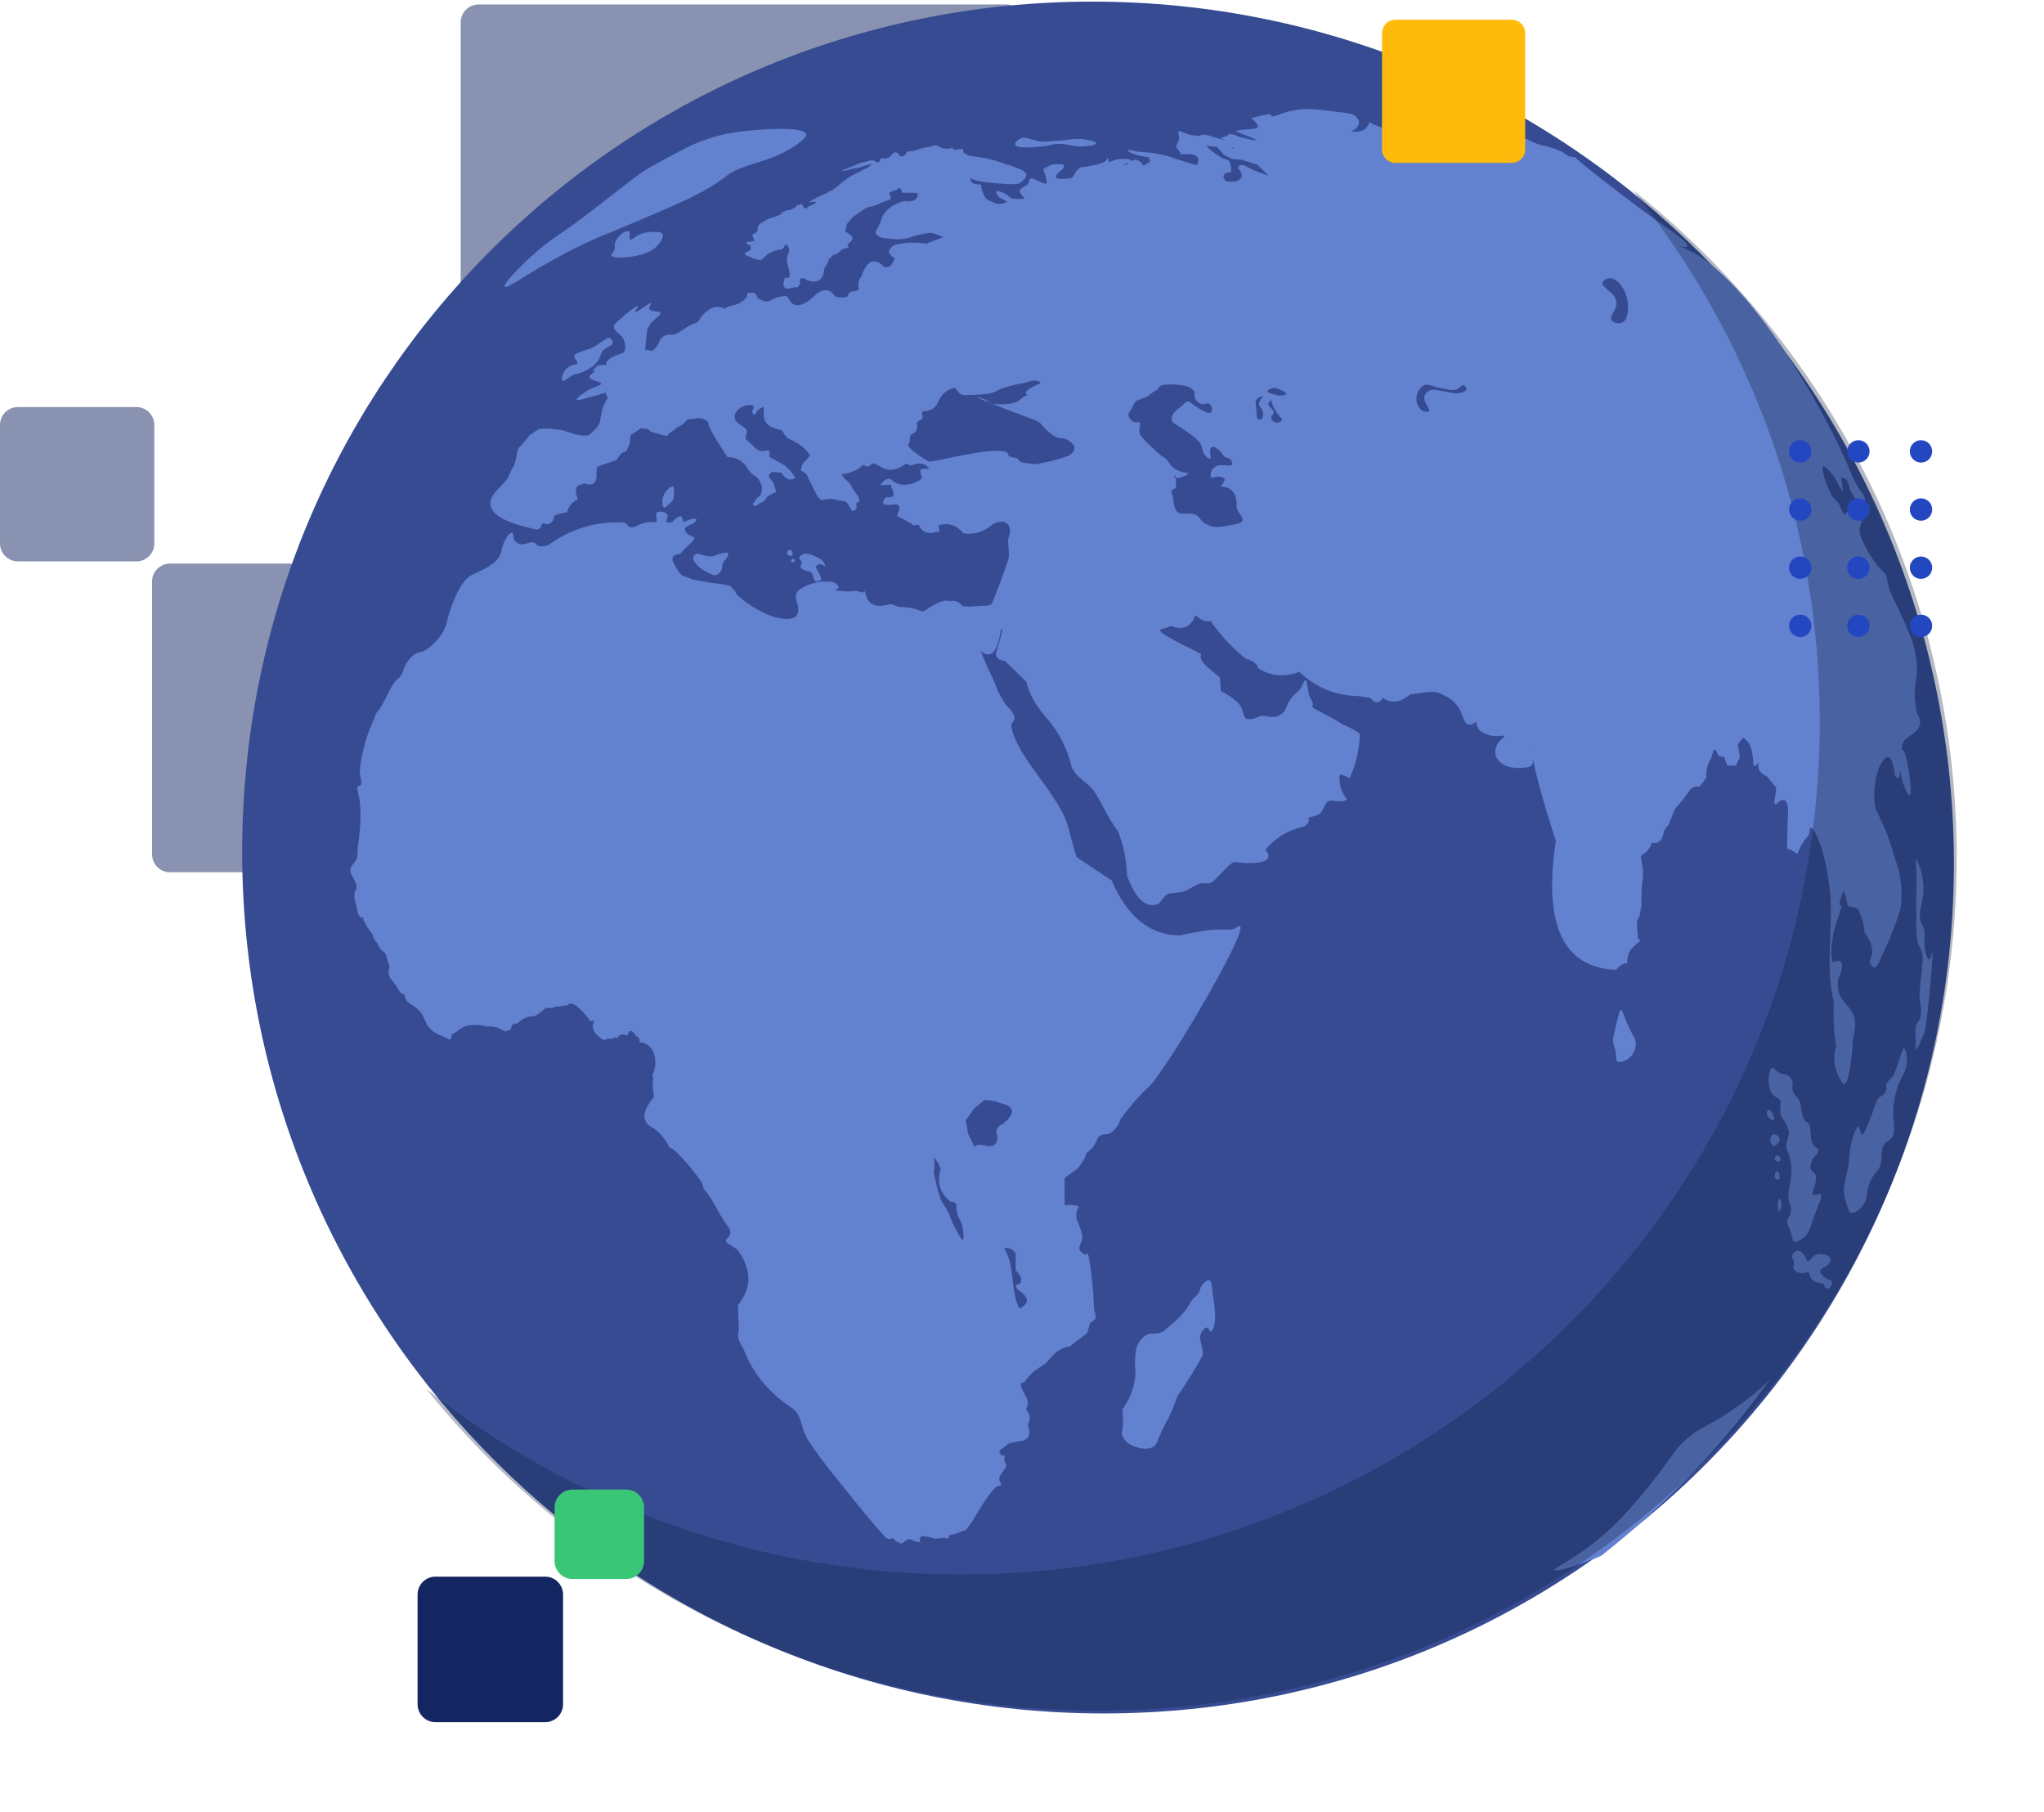 <svg version="1.2" baseProfile="tiny-ps" xmlns="http://www.w3.org/2000/svg" viewBox="0 0 457 405" width="457" height="405">
	<title>global-dark-image-svg</title>
	<defs>
		<clipPath clipPathUnits="userSpaceOnUse" id="cp1">
			<path d="M159.5 116.41C140.97 116.41 126 101.44 126 82.91C126 64.38 140.97 49.41 159.5 49.41C178.03 49.41 193 64.38 193 82.91C193 101.44 178.03 116.41 159.5 116.41Z" />
		</clipPath>
		<clipPath clipPathUnits="userSpaceOnUse" id="cp2">
			<path d="M269.5 234.12C243.39 234.12 222.29 213.02 222.29 186.91C222.29 160.8 243.39 139.7 269.5 139.7C295.61 139.7 316.71 160.8 316.71 186.91C316.71 213.02 295.61 234.12 269.5 234.12Z" />
		</clipPath>
		<clipPath clipPathUnits="userSpaceOnUse" id="cp3">
			<path d="M121.3 276.35C100.71 276.35 84.06 259.7 84.06 239.11C84.06 218.51 100.71 201.86 121.3 201.86C141.9 201.86 158.55 218.51 158.55 239.11C158.55 259.7 141.9 276.35 121.3 276.35Z" />
		</clipPath>
		<clipPath clipPathUnits="userSpaceOnUse" id="cp4">
			<path d="M305.67 400.52C287.73 400.52 273.22 386.02 273.22 368.08C273.22 350.14 287.73 335.63 305.67 335.63C323.61 335.63 338.11 350.14 338.11 368.08C338.11 386.02 323.61 400.52 305.67 400.52Z" />
		</clipPath>
		<clipPath clipPathUnits="userSpaceOnUse" id="cp5">
			<path d="M416.6 281.12C437.23 281.12 453.9 264.44 453.9 243.81C453.9 223.18 437.23 206.51 416.6 206.51C395.97 206.51 379.29 223.18 379.29 243.81C379.29 264.44 395.97 281.12 416.6 281.12Z" />
		</clipPath>
	</defs>
	<style>
		tspan { white-space:pre }
		.shp0 { opacity: 0.502;fill: #142662 } 
		.shp1 { mix-blend-mode: darken;fill: #142662 } 
		.shp2 { fill: #364b92 } 
		.shp3 { fill: #6281cf } 
		.shp4 { opacity: 0.31;fill: #0e1e3e } 
		.shp5 { fill: #39c677 } 
		.shp6 { fill: #2346c1 } 
		.shp7 { fill: #ffbb0b } 
	</style>
	<path id="Layer" class="shp0" d="M103 5C103 2.79 104.79 1 107 1L225 1C227.21 1 229 2.79 229 5L229 123C229 125.21 227.21 127 225 127L107 127C104.79 127 103 125.21 103 123L103 5Z" />
	<g id="Layer" style="opacity: 0.502">
		<path id="Layer" class="shp1" d="M34 130C34 127.79 35.79 126 38 126L99 126C101.21 126 103 127.79 103 130L103 191C103 193.21 101.21 195 99 195L38 195C35.79 195 34 193.21 34 191L34 130Z" />
	</g>
	<g id="Layer" style="opacity: 0.502">
		<path id="Layer" class="shp1" d="M0 95C0 92.79 1.79 91 4 91L30.5 91C32.71 91 34.5 92.79 34.5 95L34.5 121.5C34.5 123.71 32.71 125.5 30.5 125.5L4 125.5C1.79 125.5 0 123.71 0 121.5L0 95Z" />
	</g>
	<path id="Layer" class="shp2" d="M246.77 383.05C352.45 383.05 437.55 297.38 436.85 191.71C436.14 86.03 349.91 0.36 244.23 0.36C138.55 0.36 53.45 86.03 54.15 191.71C54.86 297.38 141.09 383.05 246.77 383.05Z" />
	<path id="Layer" fill-rule="evenodd" class="shp3" d="M428.1 154.33C427.99 156.24 428.58 159.39 428.58 159.39C428.58 159.39 430.2 161.44 428.6 163.26C428.05 163.87 427.5 164.22 427.01 164.54C426.04 165.16 425.28 165.64 425.17 167.65C425.17 167.7 425.16 167.76 425.16 167.81C425.23 167.66 425.3 167.58 425.38 167.57C425.9 167.53 426.53 170.97 426.72 171.97L426.72 171.97C426.74 172.08 426.75 172.16 426.76 172.2C427.02 173.9 427.51 177.66 426.98 177.79C426.51 177.89 425.25 175.26 424.9 172.4C424.73 173.89 424.39 174.66 423.64 173.24C423.09 168.56 421.93 168 420.14 171.54C419.04 174.54 418.78 177.6 419.31 180.73C419.94 181.91 422.08 186.36 423.11 189.97C423.62 191.78 423.9 192.54 424.09 193.08C424.29 193.61 424.4 193.92 424.58 194.81C425.21 197.6 425.32 200.36 424.93 203.16C424.6 204.57 421.73 212.2 420.73 213.59C419.74 216.59 418.85 217.07 417.99 215L418.63 213.03C418.58 211.4 418.01 209.92 416.92 208.63C416.75 207.09 416.46 205.92 416.46 205.92C416.46 205.92 415.85 204.05 415.5 203.38C415.31 203.01 414.75 202.91 414.21 202.81C413.76 202.73 413.32 202.65 413.11 202.42C412.89 201.33 412.61 200.27 412.26 199.2C411.87 199.81 411.36 201.07 411.3 202.25C411.27 202.7 411.44 202.54 411.57 202.4C411.79 202.18 411.96 202.02 411.23 204.44C410.05 207.31 409.44 210.31 409.42 213.39C409.54 213.9 409.6 214.28 409.65 214.57C409.75 215.21 409.77 215.31 410.16 214.92C412.11 214.37 412.39 215.7 411.01 218.91C410.6 222.04 411.71 223.3 412.83 224.58C414.18 226.11 415.54 227.65 414.25 232.47C414.45 231.74 413.53 245.1 411.78 241.86C410.12 239.38 409.7 236.71 410.51 233.82C410.01 230.63 409.83 227.41 410.01 224.17C408.8 218.98 409 214.26 409.19 209.48C409.35 205.41 409.52 201.28 408.83 196.77C408.24 192.88 407.51 190.21 406.84 188.4C406.16 186.6 404.85 183.95 404.63 185.53C404.47 186.63 404.37 186.75 403.98 187.21C403.81 187.41 403.58 187.68 403.27 188.12C402.65 189.01 402.34 189.79 402.14 190.28C402.01 190.61 401.94 190.81 401.85 190.84C401.7 190.87 401.26 190.56 400.87 190.28L400.87 190.28C400.65 190.14 400.45 190 400.32 189.93C400.21 189.87 400.11 189.87 400.01 189.88C399.74 189.89 399.52 189.9 399.57 188.58C399.62 186.77 399.68 183.51 399.68 183.51C400.08 179.3 399.33 177.93 397.47 179.41C396.9 180.15 396.55 180.04 396.84 178.45C397.12 176.86 397.12 176.08 397.12 176.08L396.1 174.84L395.02 173.54C393.47 172.93 392.86 171.91 393.21 170.48C393.21 170.48 391.89 172.32 391.96 170.24C392 168.15 391.04 166.11 391.04 166.11L389.86 164.89C389.86 164.89 388.33 166.26 388.55 166.89C388.79 167.52 389.01 169.22 389.01 169.22L388.15 171.15L386.27 171.15L385.77 170.11L385.55 169.3L384.19 168.95C384.19 168.95 383.45 166.69 383.06 168C383.01 168.16 382.97 168.3 382.93 168.42C382.81 168.82 382.75 169 382.69 169.18C382.63 169.32 382.56 169.46 382.44 169.72C382.4 169.79 382.36 169.88 382.31 169.98C381.68 171.15 381.39 172.43 381.53 173.8C381.53 173.8 380.24 175.71 379.88 175.89C379.12 175.73 378.51 175.93 378 176.45C376.93 177.97 375.77 179.41 374.55 180.8C373.98 181.86 373.13 184.34 373.13 184.34C373.13 184.34 371.99 185.43 371.88 186.49C371.53 188.06 370.7 188.69 369.38 188.4C368.93 189.69 368.09 190.64 366.89 191.27C366.88 191.78 366.97 192.26 367.07 192.8C367.26 193.76 367.49 194.92 367.24 196.86C366.85 199.9 367.02 202.33 367.02 202.33L366.52 205.05C366.52 205.05 365.84 205.16 366.02 207.31C366.17 209.46 366.23 210.03 366.23 210.03C366.23 210.03 367.61 209.7 366.02 210.94C364.57 212.1 364.39 212.56 364.16 213.2C364.13 213.26 364.11 213.31 364.09 213.37C363.81 214.11 363.81 215.35 363.81 215.35C363.81 215.35 362.54 215.18 361.36 216.81C349.5 216.37 344.99 206.77 347.86 187.99C347.79 187.8 343.85 175.82 342.75 169.71C342.83 170.61 342.68 171.33 341.56 171.52C335 172.65 332.42 168.15 335.76 165.19C335.79 165.17 335.81 165.15 335.84 165.12C335.88 165.09 335.92 165.06 335.95 165.03C336.41 164.64 336.77 164.33 335.08 164.52C333.16 164.74 331.34 163.85 330.77 163.22C330.2 162.61 330.03 161.31 330.03 161.31C330.03 161.31 328.28 163.17 327.25 160.81C326.53 158.11 324.89 156.24 322.37 155.22C321.17 154.39 319.31 154.68 317.51 154.96C316.75 155.07 316.01 155.19 315.33 155.22C313.03 157.11 310.98 157.37 309.14 156C309.14 156 308.35 157.85 306.82 156.5C306.56 156.28 306.51 156.16 306.56 156.07C305.99 156 305.11 155.85 303.8 155.61C298.6 155.53 294.18 153.72 290.52 150.2C287.18 151.46 284.07 151.18 281.23 149.35C281.23 149.35 281.57 148.22 278.45 147.2C275.45 144.77 272.85 142.01 270.68 138.86C269.25 139.09 268.37 138.39 267.82 137.96C267.37 137.6 267.15 137.43 267.05 138.12C265.98 140.31 264.23 140.92 261.78 139.92C261.44 140.2 260.89 140.33 260.39 140.44C259.38 140.68 258.64 140.86 260.75 142.12C263.86 143.99 265.56 144.66 265.56 144.66L268.56 146.25C268.56 146.25 267.77 147.31 270.27 149.4L272.76 151.48L272.94 154.46C272.94 154.46 276.7 156.37 277.49 158.07C277.72 158.57 277.85 159.02 277.96 159.41C278.24 160.32 278.39 160.86 279.52 160.78C280.2 160.74 280.63 160.55 281.03 160.37C281.57 160.13 282.06 159.91 283.04 160.11C285.62 160.7 287.24 159.76 287.92 157.28C288.06 157.07 288.18 156.89 288.29 156.72C288.9 155.8 289.14 155.43 290.19 154.57C290.7 154.15 291.06 153.41 291.33 152.83C291.73 151.99 291.96 151.51 292.23 152.98C292.31 153.39 292.37 153.74 292.42 154.03C292.68 155.5 292.71 155.68 293.37 156.81C293.67 157.34 293.55 157.58 293.47 157.76C293.33 158.04 293.26 158.17 295.07 159.07C298.03 160.54 300.3 162 300.3 162C300.3 162 303.36 163.24 304.04 164.15C303.93 167.56 303.19 170.84 301.77 173.95C301.43 173.81 301.14 173.67 300.88 173.56C299.51 172.92 299.31 172.82 299.6 175.3C299.76 176.59 300.33 177.45 300.72 178.02C301.2 178.74 301.39 179 300.06 179.12C299.29 179.19 298.7 179.11 298.23 179.04C297.26 178.91 296.77 178.84 296.08 180.36C295.24 182.21 294.63 182.31 293.7 182.48C293.49 182.52 293.27 182.56 293.02 182.62C292.44 182.77 292.48 182.92 292.55 183.16C292.65 183.47 292.79 183.94 291.55 184.78C288.09 185.51 285.23 187.23 282.93 189.97C282.93 189.97 285.56 192.58 280.52 192.92C278.7 193.04 277.67 192.91 276.98 192.81C275.76 192.65 275.56 192.63 273.88 194.36C273.44 194.8 273.07 195.19 272.75 195.52L272.75 195.53L272.75 195.53C271.14 197.22 270.81 197.56 269.61 197.49C269.53 197.48 269.45 197.48 269.38 197.47L269.38 197.47C268.95 197.44 268.69 197.43 268.44 197.47C268.04 197.53 267.67 197.74 266.7 198.28C266.58 198.35 266.44 198.43 266.28 198.51C264.59 199.44 264.31 199.47 263.05 199.57L263.05 199.57C262.73 199.6 262.35 199.63 261.87 199.68C260.79 199.8 260.34 200.43 259.89 201.05C259.35 201.8 258.82 202.54 257.18 202.31C254.46 201.91 252.8 197.85 252.16 196.25C252.09 196.11 252.04 195.98 252 195.88C251.89 192.4 251.21 189.06 249.97 185.82C248.66 184.12 247.85 182.62 246.83 180.74L246.83 180.74C246.38 179.9 245.88 178.99 245.28 177.95C244.28 176.22 243.34 175.46 242.4 174.71C241.51 173.99 240.61 173.26 239.66 171.69C238.61 167.17 236.51 163.2 233.36 159.76C229.88 155.53 229.53 152.48 229.53 152.48L224.68 147.75C224.68 147.75 222.21 147.66 222.79 145.64C222.84 145.48 222.89 145.31 222.95 145.12C222.98 145.03 223.01 144.93 223.04 144.82L223.04 144.82C223.68 142.64 224.64 139.42 223.74 140.99C222.97 145.97 221.44 147.46 219.15 145.44C219.37 145.87 219.59 146.36 219.82 146.92C220.76 149.23 221.19 150.06 221.53 150.73C221.83 151.34 222.07 151.8 222.56 153.09C223.58 155.81 225.03 157.74 225.03 157.74C225.03 157.74 227.41 159.85 226.73 160.96C226.62 161.14 226.52 161.29 226.44 161.41C226.03 162.02 226.01 162.06 226.23 162.98C227.04 166.42 229.75 170.17 232.49 173.95C235.25 177.76 238.04 181.61 238.92 185.21C239.71 188.49 240.73 191.64 240.73 191.64L248.56 196.84C251.8 204.55 256.92 209.13 263.77 209.11C263.77 209.11 266.83 208.44 269.78 207.98C271.09 207.78 272.33 207.8 273.39 207.82C274.73 207.84 275.8 207.85 276.37 207.42C282.21 202.9 260.68 239.6 256.79 243.04C253.73 245.75 250.56 250.14 250.56 250.14C249.55 253.03 247.78 253.53 247.78 253.53C247.78 253.53 245.76 253.44 245.41 254.47C244.96 255.81 244.12 256.92 242.92 257.79C242.75 258.96 241.04 261.16 241.04 261.16L238.04 263.35L238.04 269.44C238.04 269.44 241.72 269.09 241.04 270.11C240.36 271.13 240.75 272.65 240.75 272.65C240.75 272.65 241.78 274.85 241.96 276.37C242.02 276.95 241.81 277.47 241.61 277.94C241.29 278.7 241.02 279.36 241.96 280.09C242.72 280.67 242.98 280.42 243.11 280.29C243.14 280.26 243.17 280.23 243.19 280.23C243.26 280.24 243.3 280.45 243.49 281.26C244.12 285.04 244.5 288.85 244.61 292.67C245.04 294.1 244.96 294.78 244.96 294.78L243.69 295.89L243.1 297.99L241.22 299.43L239.27 300.95C236.85 301.38 235.9 302.46 234.92 303.58C234.33 304.25 233.73 304.93 232.79 305.49C231.35 306.3 230.17 307.36 229.27 308.71C228.94 308.99 228.68 309.09 228.5 309.16C228.19 309.28 228.13 309.31 228.35 310.05C228.48 310.53 228.76 311.05 229.05 311.57C229.48 312.38 229.92 313.19 229.82 313.83C229.75 314.27 229.63 314.5 229.54 314.66C229.42 314.89 229.37 314.99 229.64 315.36C230.32 316.29 230.41 317.27 229.86 318.33C229.86 318.33 229.91 319.29 230.08 319.79C230.25 320.31 229.91 321.38 229.91 321.38L228.94 322.01L225.66 322.64L224.19 323.77C224.19 323.77 222.88 324.2 223.74 325.11C224.16 325.57 224.4 325.42 224.52 325.34C224.64 325.27 224.64 325.27 224.59 326.03C224.54 326.69 224.71 326.99 224.84 327.21C225 327.5 225.11 327.69 224.63 328.42C224.45 328.7 224.28 328.94 224.13 329.15L224.13 329.15C223.6 329.92 223.33 330.31 223.45 330.87C223.5 331.08 223.6 331.27 223.68 331.43C223.89 331.84 224.03 332.12 223.23 332.18C222.1 332.25 219.15 337.17 217.93 339.2L217.93 339.2C217.75 339.49 217.62 339.72 217.52 339.87C216.67 341.22 215.91 342.06 215.91 342.06L213.34 343C213.34 343 212.34 343 212.16 343.41C212.11 343.53 212.11 343.63 212.1 343.71C212.09 343.9 212.09 343.97 211.49 343.91C211.06 343.87 211.19 343.82 211.25 343.8C211.31 343.78 211.31 343.78 210.63 343.82C210.02 343.86 209.7 343.93 209.49 343.97C209.22 344.02 209.12 344.04 208.84 343.93C207.94 343.63 207 343.45 206.04 343.41C205.68 343.67 205.68 344.01 205.68 344.29C205.68 344.66 205.68 344.91 204.86 344.67C204.34 344.52 204.04 344.35 203.82 344.23C203.44 344.02 203.31 343.95 202.65 344.32C202.33 344.51 202.14 344.68 202 344.81C201.68 345.09 201.58 345.18 200.77 344.76C200.26 344.51 200.05 344.29 199.9 344.14C199.69 343.93 199.61 343.85 199.06 344C198.35 344.19 198.04 343.81 197.49 343.14C197.31 342.92 197.1 342.66 196.85 342.39C194.73 340.12 191.35 335.9 188.56 332.41C187.77 331.43 187.03 330.51 186.37 329.7C184.58 327.5 182.37 324.55 180.66 321.92C179.94 320.8 179.63 319.72 179.33 318.69C178.94 317.31 178.57 316.02 177.25 314.9C171.98 311.49 168.28 307.01 166.18 301.45C166.18 301.45 164.72 299.32 165.06 297.97C165.26 297.23 165.19 296.16 165.1 294.93C165.04 293.93 164.96 292.82 165.02 291.71C168.11 287.93 168.08 283.87 165 279.54C164.26 278.88 163.6 278.5 163.12 278.22C162.26 277.71 161.96 277.54 162.77 276.68C163.8 275.58 163.16 274.7 162.28 273.5C162.08 273.23 161.86 272.93 161.65 272.61C161.25 271.99 160.83 271.22 160.39 270.43C159.65 269.07 158.85 267.63 158 266.61C157.27 265.74 157.2 265.42 157.14 265.08C157.09 264.79 157.03 264.49 156.56 263.83C156.36 263.53 151.24 256.68 149.71 256.6C148.9 254.86 147.72 253.42 146.19 252.25C143.39 250.97 143.39 248.64 146.16 245.3C146.14 244.44 146.06 243.87 146 243.41C145.92 242.79 145.86 242.37 145.99 241.69C146.09 241.13 146.01 240.87 145.95 240.67C145.88 240.43 145.83 240.27 146.1 239.82C146.62 238.3 146.65 236.82 146.16 235.37C145.57 233.91 144.5 233.1 142.93 233C143.1 232.5 142.99 231.87 142.25 231.65C141.29 230.11 140.61 230.08 140.22 231.58C139.14 230.97 138.42 231.17 138.03 232.17C137.64 231.79 137.59 231.83 137.44 231.95C137.36 232.02 137.25 232.11 137.04 232.17C136.76 232.25 136.54 232.25 136.32 232.24C136.07 232.24 135.84 232.23 135.56 232.34C135.52 232.35 135.49 232.37 135.46 232.38C135 232.55 134.88 232.59 134.24 232C134.01 231.78 133.83 231.64 133.67 231.51C133.36 231.27 133.16 231.11 132.93 230.69C132.89 230.61 132.85 230.55 132.82 230.5L132.82 230.5C132.74 230.35 132.71 230.29 132.69 230.24C132.68 230.21 132.68 230.18 132.67 230.13C132.66 230.06 132.63 229.94 132.58 229.71C132.5 229.38 132.62 228.93 132.7 228.59C132.8 228.21 132.87 227.97 132.58 228.15C132.06 228.47 131.85 228.15 131.62 227.79C131.59 227.76 131.57 227.73 131.55 227.69C131.38 227.41 128.05 223.17 127 224.65C126.87 224.83 125.06 224.99 124.39 225.04L124.27 225.05C124.21 225.06 124.17 225.06 124.16 225.06C124.16 225.06 123.72 225.37 123 225.32C122.88 225.32 122.78 225.31 122.69 225.3L122.69 225.3C122.21 225.26 122.03 225.25 121.77 225.54C121.09 226.15 120.35 226.72 119.56 227.17C118.1 227.17 116.85 227.67 115.82 228.67C115.51 228.85 115.28 228.87 115.1 228.89C114.84 228.92 114.67 228.94 114.47 229.3C114.35 229.5 114.3 229.68 114.26 229.83C114.17 230.13 114.11 230.32 113.61 230.37C113.33 230.39 113.25 230.47 113.2 230.53C113.11 230.62 113.08 230.65 112.3 230.26C111.27 229.65 110.16 229.39 108.95 229.47C106.15 228.93 104.16 228.82 102.04 230.67C102.04 230.67 101.19 231.04 101.01 231.39C100.97 231.48 100.95 231.61 100.94 231.76C100.89 232.18 100.83 232.66 100.03 232.19C99.77 232.04 99.43 231.89 99.04 231.72C97.81 231.19 96.14 230.46 95.39 228.89C95.25 228.59 95.13 228.33 95.02 228.09L95.01 228.09L95.01 228.08C94.35 226.66 94.1 226.12 92.83 225.17C92.36 224.82 92.02 224.6 91.77 224.44L91.77 224.44L91.77 224.44C91.22 224.08 91.05 223.97 90.71 223.3C90.53 222.97 90.49 222.78 90.46 222.64C90.4 222.37 90.38 222.31 89.55 221.96C88.85 220.74 88.04 219.61 87.17 218.52C87.07 218.18 87 218 86.94 217.88C86.84 217.65 86.82 217.59 86.9 216.96C86.94 216.66 86.99 216.48 87.02 216.34C87.1 216.03 87.12 215.97 86.86 215.35C86.75 215.07 86.66 214.75 86.58 214.43C86.39 213.71 86.19 212.96 85.63 212.68C85.18 212.44 84.99 212.07 84.77 211.62C84.59 211.27 84.39 210.87 84.02 210.44C83.51 209.87 83.44 209.51 83.37 209.22C83.33 209.01 83.29 208.84 83.12 208.66C82.94 208.48 80.71 205.51 81.32 205.08C80.82 205.41 80.19 204.91 79.97 203.85C79.77 202.81 79.51 201.92 79.51 201.92C79.51 201.92 78.92 199.94 79.51 199.05C80.06 198.22 79.51 197.23 78.72 195.77L78.71 195.77C78.65 195.66 78.59 195.54 78.53 195.42C77.98 194.42 78.58 193.63 79.15 192.89C79.52 192.42 79.86 191.97 79.88 191.49C79.93 190.27 80.01 188.79 80.19 187.95C80.36 187.1 80.8 182.17 80.49 179.54C80.38 178.58 80.2 177.84 80.07 177.26C79.83 176.26 79.72 175.8 80.32 175.69C81.02 175.56 80.8 174.55 80.58 173.58C80.51 173.25 80.44 172.93 80.41 172.65C80.8 168.32 81.94 164.22 83.82 160.31C83.84 160.24 83.85 160.17 83.87 160.11C83.93 159.83 83.97 159.68 84.04 159.55C84.11 159.4 84.23 159.27 84.47 159.01L84.47 159.01C84.53 158.94 84.6 158.87 84.67 158.78C85.09 158.32 85.73 157.05 86.4 155.74L86.4 155.74C86.89 154.78 87.39 153.79 87.82 153.07C88.28 152.31 88.68 151.96 89.03 151.66C89.45 151.28 89.8 150.98 90.08 150.07C90.58 148.42 91.98 146.09 93.86 145.83C95.72 145.57 99.18 142.14 99.81 139.4C100.44 136.64 102.59 129.95 105.43 128.58C105.72 128.44 106.01 128.3 106.31 128.16L106.31 128.16C108.92 126.93 111.67 125.64 112.13 123.1C112.63 120.3 114.73 117.86 114.8 119.84C114.86 121.82 117.07 121.71 117.07 121.71C117.07 121.71 119.17 120.82 119.74 121.49C120.31 122.17 120.83 122.36 122.58 121.86C127.7 118.13 133.41 116.45 139.67 116.82C139.95 116.99 140.13 117.2 140.29 117.39C140.7 117.87 141 118.22 142.64 117.43C144.36 116.6 146.03 116.65 146.76 116.72C146.91 116.29 146.82 115.9 146.74 115.56C146.66 115.2 146.59 114.9 146.82 114.66C147.26 114.16 148.31 114.46 148.37 114.48L148.38 114.48C148.6 114.55 148.97 114.66 149.16 114.98C149.35 115.3 149.23 115.66 149.07 116.16C149.04 116.25 149.01 116.34 148.99 116.44C148.95 116.56 148.92 116.67 148.89 116.78L150.21 116.78C150.21 116.78 152.09 114.63 152.51 115.73C152.63 116.03 152.68 116.25 152.72 116.4C152.76 116.56 152.78 116.65 152.83 116.68C152.9 116.72 153.03 116.66 153.31 116.53C153.4 116.49 153.5 116.44 153.62 116.39C154.74 115.89 156.51 115.63 155.33 116.73C154.89 117.14 154.4 117.34 153.99 117.5C153.31 117.77 152.87 117.95 153.3 118.84C153.57 119.41 154.13 119.64 154.58 119.82C155.27 120.09 155.7 120.26 154.48 121.39C152.44 123.25 152.09 123.84 152.09 123.84C152.09 123.84 149.47 123.84 150.65 125.95C150.72 126.07 150.78 126.19 150.85 126.3L150.97 126.51C151.89 128.14 152.11 128.53 153.12 128.9C154.24 129.32 155 129.58 155 129.58L159.33 130.34C159.33 130.34 163.34 130.75 163.43 131.1C163.46 131.23 163.6 131.37 163.79 131.56C164.1 131.86 164.52 132.28 164.78 132.97C167.16 135.14 169.86 136.77 172.88 137.88C177.62 139.14 179.35 137.94 178.06 134.34C177.88 133.31 177.71 132.14 179.59 131.29C181.69 130.16 183.94 129.77 186.31 130.12C187.23 130.62 187.31 130.79 187.49 131.29C187.56 131.49 187.26 131.62 187.03 131.72C186.67 131.89 186.46 131.98 188.08 132.14C189.34 132.27 190.06 132.2 190.6 132.15C191.2 132.09 191.59 132.05 192.26 132.32C192.89 132.57 193.14 132.33 193.27 132.22C193.31 132.18 193.33 132.16 193.36 132.16C193.41 132.17 193.44 132.32 193.53 132.82C194.09 135.25 195.98 135.99 199.15 135.01C199.65 135.19 200 135.31 200.26 135.41C200.74 135.58 200.89 135.64 201.05 135.66C201.13 135.67 201.21 135.67 201.33 135.68C201.6 135.69 202.08 135.71 203.24 135.86C204.63 136.04 205.28 136.32 205.69 136.5C206.24 136.73 206.37 136.79 207.24 136.21C208.14 135.6 210.92 133.77 212.19 134.38C213.5 134.12 214.5 134.51 215.21 135.55C215.46 135.49 215.59 135.5 215.82 135.54C216.17 135.59 216.73 135.67 218.22 135.51C219.09 135.43 219.7 135.41 220.15 135.4C220.99 135.38 221.31 135.38 221.75 134.97C223.04 131.84 224.24 128.66 225.31 125.45C225.67 124.48 225.57 123.35 225.48 122.31C225.4 121.45 225.33 120.66 225.53 120.08C226.51 117.19 224.74 115.78 221.92 117.21C220.02 118.91 217.83 119.6 215.4 119.23C213.94 117.43 212.12 116.82 209.91 117.41C209.85 117.82 209.93 118.15 210 118.41C210.11 118.84 210.16 119.04 209.28 118.93C207.44 119.49 206.19 119 205.49 117.45C205.06 117.24 204.81 117.34 204.6 117.42C204.38 117.5 204.22 117.56 203.96 117.19C202.84 116.52 201.73 115.91 200.55 115.37C200.58 115.2 200.67 114.98 200.76 114.74C201.08 113.97 201.48 112.98 200.31 112.71C197.4 113.15 196.68 112.63 198.14 111.15C198.14 111.15 199.56 111.34 199.74 110.78C199.83 110.11 199.65 109.5 199.24 108.93C199.25 108.79 199.29 108.69 199.32 108.61C199.35 108.55 199.36 108.51 199.35 108.48C199.32 108.41 199.16 108.4 198.68 108.38L198.56 108.37C198.18 108.35 197.79 108.4 197.49 108.44C196.89 108.53 196.6 108.57 197.25 107.89C197.93 107.17 198.24 107.13 198.56 107.09C198.69 107.08 198.83 107.06 199 107C200.35 108.35 202.01 108.69 203.98 108.09C203.98 108.09 206.04 107.37 206.08 106.83C206.1 106.66 206.03 106.42 205.95 106.15C205.78 105.54 205.58 104.83 206.3 104.78C206.85 104.75 207.16 104.78 207.36 104.8C207.53 104.82 207.62 104.83 207.72 104.78C206.83 103.54 205.53 103.31 203.81 104.04C203.15 104.01 202.98 103.84 202.88 103.74C202.75 103.61 202.72 103.58 201.99 104.04C200.11 105.26 198.43 105.39 196.54 104.15C196.54 104.15 195.41 103.37 194.95 103.65C194.79 103.74 194.68 103.87 194.59 103.98C194.41 104.19 194.25 104.37 193.81 104.26C193.6 104.21 193.45 104.14 193.33 104.08C193.04 103.94 192.89 103.86 192.5 104.33C191.75 105.22 188.3 106.33 188.19 105.85C188.35 106.61 188.81 107 189.28 107.4C189.61 107.68 189.94 107.97 190.18 108.39C190.75 109.41 191.53 110.48 191.53 110.48C191.53 110.48 192.1 111.22 192.17 111.78C192.19 112.08 192.03 112.17 191.85 112.27C191.69 112.35 191.52 112.45 191.43 112.67C191.73 113.61 191.43 114.15 190.51 114.26C190.51 114.26 189.54 112.52 189.19 112.24C188.87 111.95 187.55 111.89 187.55 111.89C186.48 111.5 185.41 111.43 184.32 111.72C184.23 111.7 184.14 111.72 184.04 111.73C183.75 111.79 183.4 111.85 182.89 111.08C182.32 110.19 181.82 109.24 181.43 108.26C181.12 107.87 181.11 107.77 181.1 107.67C181.08 107.56 181.07 107.45 180.75 107.02C180.51 106.06 179.96 105.5 179.11 105.28C179.07 104.22 179.48 103.37 180.36 102.74C180.48 102.56 180.62 102.42 180.73 102.29C181.03 101.97 181.22 101.76 180.86 101.44C180.09 100.33 179.09 99.48 177.86 98.89C177.55 98.59 177.26 98.48 176.96 98.36C176.59 98.22 176.2 98.07 175.7 97.55C175.38 97.21 175.27 96.95 175.17 96.74C175 96.36 174.91 96.14 173.77 95.92C171.52 95.42 170.51 94.07 170.78 91.85C170.72 91.55 170.74 91.32 170.76 91.17C170.77 91.07 170.78 91.01 170.75 90.99C170.71 90.95 170.57 91.02 170.23 91.19L170.22 91.19C170.17 91.22 170.1 91.25 170.03 91.29C169.51 91.54 169.24 91.98 169.04 92.3C168.81 92.69 168.67 92.92 168.32 92.46C168.06 92.11 168.23 91.74 168.38 91.42C168.59 90.97 168.75 90.61 167.58 90.55C165.5 90.44 162.29 93.2 165.83 95.18C167.29 96 167.06 96.67 166.85 97.27C166.7 97.7 166.56 98.1 167.08 98.5C167.89 99.11 168.39 99.68 168.39 99.68C168.39 99.68 169 100.37 169.46 100.59C169.92 100.81 170.71 100.87 170.71 100.87C171.98 100.39 172.39 100.81 171.96 102.11C171.96 102.11 173.07 102.74 173.99 103.24C175.65 104 176.92 105.19 177.8 106.85C176.62 107.63 175.57 107.09 174.73 105.67L172.63 105.5C172.63 105.5 171.54 106.17 172 106.74C172.46 107.3 172.96 108.04 172.96 108.04L173.47 109.67C173.47 109.67 174.01 109.8 172.83 110.3C171.63 110.82 171.34 111.28 171.34 111.28C171.34 111.28 171.21 111.91 170.47 112.19C170.07 112.34 169.79 112.56 169.57 112.74C169.37 112.89 169.21 113.02 169.03 113.06C168.63 113.15 168.22 113 168.32 112.61C168.38 112.43 168.44 112.39 168.52 112.33C168.61 112.27 168.72 112.19 168.87 111.91C169.16 111.34 169.22 111.28 169.97 110.84C170.69 109.28 170.4 107.87 169.07 106.59C168.19 106.13 167.56 105.48 167.1 104.63C166.07 103 164.58 102.17 162.64 102.17C162.62 102.15 162.54 102.02 162.4 101.81L162.4 101.8L162.4 101.8C161.37 100.24 157.48 94.32 158.5 94.53C157.52 93.53 156.36 93.24 155.05 93.68C154.64 93.71 154.37 93.71 154.18 93.71C153.95 93.72 153.84 93.72 153.74 93.76C153.64 93.81 153.56 93.91 153.39 94.12L153.38 94.13C152.84 94.76 152.16 95.24 151.35 95.57C151.13 95.82 150.81 96.04 150.47 96.27C150.14 96.49 149.8 96.72 149.51 97C149.39 97.13 149.31 97.23 149.25 97.3C149.19 97.37 149.16 97.42 149.11 97.45C149.01 97.49 148.88 97.46 148.49 97.34C148.33 97.3 148.14 97.24 147.89 97.18C146.36 96.76 145.51 96.5 145.51 96.5C145.51 96.5 144.92 95.74 143.98 95.83C143.51 95.87 143.53 95.7 143.54 95.62C143.54 95.6 143.54 95.58 143.54 95.58C143.52 95.56 143.42 95.63 143.04 95.92C142.38 96.4 142.15 96.54 141.93 96.67C141.81 96.74 141.69 96.81 141.5 96.94C141.36 97.04 141.26 97.07 141.19 97.1C141.15 97.11 141.12 97.12 141.1 97.14C141.03 97.19 141.01 97.31 140.93 97.79L140.91 97.87C140.84 98.31 140.83 98.61 140.82 98.84C140.81 99.14 140.8 99.33 140.65 99.57C140.41 100 140.06 100.85 140.06 100.85C140.06 100.85 138.97 101.2 138.71 101.55C138.44 101.89 137.85 102.85 137.85 102.85C137.75 102.9 137.28 103.05 136.68 103.25C135.41 103.66 133.58 104.26 133.52 104.44C133.35 105.02 133.35 105.65 133.35 105.65C133.56 107.91 132.69 108.74 130.7 108.11L130.66 108.07C130.6 108.09 130.5 108.14 130.35 108.19C128.66 108.45 128.31 109.56 129.23 111.58C127.96 112.22 127.13 113.19 126.76 114.54C126.76 114.54 124.55 114.87 124.38 115.13C124.32 115.21 124.26 115.21 124.19 115.22C124.05 115.22 123.9 115.23 123.79 115.97C123.61 117.06 122.17 117.23 122.17 117.23C122.17 117.23 121.31 116.56 121.05 117.41C120.79 118.26 120.37 118.52 119.34 118.26C119.2 118.22 119.03 118.18 118.84 118.13C115.34 117.29 106.01 115.03 111.16 109.54C111.4 109.29 111.61 109.06 111.81 108.86L111.81 108.85C112.96 107.63 113.33 107.24 113.59 106.78C113.71 106.55 113.8 106.31 113.94 105.96L113.96 105.91C114.17 105.39 114.36 105.08 114.53 104.79C114.77 104.39 114.99 104.02 115.23 103.13C115.38 102.58 115.46 102.09 115.52 101.65C115.63 100.89 115.72 100.31 116.15 99.94C116.92 99.26 118.36 97.35 118.36 97.35L120.39 95.96C120.39 95.96 121.42 95.57 124.4 95.98C126.13 96.23 126.36 96.36 126.54 96.46C126.67 96.53 126.77 96.58 127.37 96.66C128.73 97.24 130.11 97.46 131.55 97.35C131.55 97.35 133.98 95.5 134.16 94.2C134.26 93.4 134.3 93.19 134.37 92.87C134.41 92.67 134.47 92.41 134.55 91.94C134.68 91.24 135.51 89.29 135.91 88.96C135.68 88.58 135.51 88.2 135.41 87.8C134.04 88.18 132.94 88.49 132.07 88.74C129.81 89.39 129.05 89.61 128.95 89.38C128.77 89.06 130.22 88.02 131.09 87.47C132 86.91 132.82 86.6 133.41 86.37C134.01 86.14 134.38 86 134.37 85.78C134.36 85.52 133.83 85.36 133.25 85.19C132.57 84.98 131.82 84.76 131.77 84.32C131.73 83.88 132.4 83.47 132.64 83.33C132.66 83.32 132.68 83.31 132.69 83.3C132.87 83.2 133.04 83.13 133.2 83.08C132.99 83.03 132.76 83.01 132.51 83.01C132.51 83.01 133.32 81.77 133.83 81.66C134.07 81.61 134.7 81.6 135.46 81.6L135.5 81.6C135.49 81.4 135.52 81.18 135.64 80.93C135.88 80.43 136.3 80.19 137 79.8C137.69 79.41 138.19 79.27 138.57 79.17C138.98 79.05 139.25 78.97 139.49 78.67C140.06 77.93 139.71 76.74 139.6 76.41C139.29 75.39 138.65 74.83 138.1 74.36C137.61 73.93 137.21 73.58 137.22 73.02C137.22 72.78 137.3 72.48 139.03 71C140.15 70.04 142.44 68.17 142.66 68.41C142.74 68.49 142.53 68.79 142.32 69.09C142.12 69.39 141.91 69.68 141.99 69.76C142.12 69.9 142.96 69.33 143.8 68.75C144.64 68.17 145.49 67.6 145.62 67.74C145.67 67.8 145.58 67.94 145.46 68.12C145.28 68.4 145.04 68.77 145.16 69.09C145.31 69.47 145.92 69.53 146.51 69.59C147.04 69.64 147.55 69.69 147.65 69.98C147.76 70.26 147.39 70.56 146.87 70.99C146.15 71.59 145.13 72.44 144.7 73.8C144.69 73.84 144.69 73.85 144.67 74.04L144.67 74.05C144.64 74.28 144.6 74.75 144.48 75.82C144.43 76.25 144.4 76.62 144.36 76.95L144.36 76.96L144.36 76.97C144.29 77.57 144.25 78.02 144.21 78.36C144.34 78.3 144.47 78.25 144.61 78.21C144.76 78.17 144.94 78.23 145.12 78.29C145.44 78.4 145.8 78.52 146.14 78.21C146.71 77.71 147.22 76.86 147.22 76.86C147.72 75.27 148.79 74.6 150.41 74.84C151.07 74.76 151.96 74.18 152.87 73.59C153.28 73.32 153.71 73.04 154.11 72.82C154.58 72.55 154.95 72.43 155.25 72.33C155.74 72.17 156.06 72.06 156.4 71.43C157.17 70.03 159.18 68.19 161.13 68.69C161.94 68.88 162.2 69.1 162.2 69.1C162.2 69.1 161.85 68.8 163.38 68.34C164.89 68.19 166.09 67.51 166.99 66.36C167.04 66.15 167.04 65.98 167.04 65.85C167.04 65.62 167.04 65.5 167.3 65.47C167.67 65.43 168.65 65.47 168.65 65.47C168.65 65.47 169.03 65.88 169.29 66.28C169.38 66.42 169.32 66.47 169.28 66.5C169.21 66.54 169.19 66.56 169.83 66.86C170.56 67.38 171.32 67.51 172.13 67.25C173.14 66.62 174.23 66.25 175.41 66.19C175.42 66.19 175.43 66.18 175.44 66.18C175.59 66.13 175.88 66.02 176.27 66.69C177.27 68.77 179.04 68.75 181.58 66.62C183.75 64.38 185.45 64.28 186.68 66.28C187.6 66.54 188.49 66.58 189.41 66.38C189.46 66.17 189.92 65.32 189.92 65.32C189.92 65.32 190.53 65.12 191.16 65.08C191.8 65.04 192.02 64.58 192.02 64.58C191.73 63.49 191.97 62.49 192.72 61.56C192.72 61.56 192.8 60.8 193.07 60.62C194.16 58.17 195.63 57.78 197.44 59.45C199.21 60.65 200.07 57.76 200 57.71C199.32 57.3 198.4 56.43 198.88 55.8C198.92 55.76 198.95 55.72 198.97 55.68L198.97 55.68C199.39 55.14 199.56 54.91 200.42 54.67C202.52 54.08 205.01 54.19 207.18 54.45C208.4 53.93 209.63 53.48 210.87 53.06C209.82 52.48 208.09 52.02 208.09 52.02C208.09 52.02 205.78 52.35 204.35 52.8C202.91 53.37 201.4 53.58 199.85 53.45C199.85 53.45 197.35 53.28 196.96 53.08C196.93 53.07 196.89 53.05 196.85 53.03C196.39 52.81 195.44 52.36 195.87 51.54C196.35 50.65 196.85 49.82 196.85 49.82C197.22 47.41 199.26 45.72 202.17 44.94C204.22 45.24 205.23 44.65 205.19 43.17L204.11 43.09L201.69 43.09C201.69 43.09 201.42 41.52 200.83 42.15C200.44 42.57 200.22 42.58 200.03 42.59C199.93 42.59 199.83 42.6 199.72 42.67C199.62 42.75 199.48 42.8 199.34 42.85C199.05 42.97 198.76 43.08 198.82 43.35C198.85 43.47 198.92 43.6 199 43.74C199.16 44.04 199.32 44.35 199.08 44.52C198.73 44.78 197.25 45.2 197.25 45.2C197.25 45.2 196.11 45.83 195.17 46.09C194.89 46.16 194.71 46.19 194.54 46.21C194.13 46.26 193.87 46.3 192.87 47.02L192.66 47.17C191.42 48.04 191.19 48.2 190.9 48.33C190.59 48.46 189.33 50.11 189.33 50.11L188.98 51.72L190.16 52.56C190.16 52.56 190.75 53 190.57 53.41C190.4 53.82 190.29 54 189.98 54.21C189.7 54.41 189.39 54.67 189.39 54.67C189.39 54.67 190.11 55.3 189.39 55.43C188.67 55.56 188.67 55.56 188.32 55.78C188.18 55.86 187.97 56.04 187.75 56.23C187.4 56.53 187.02 56.87 186.77 56.93C186.6 56.98 186.55 56.92 186.51 56.87C186.45 56.8 186.42 56.76 186.07 57.23C185.81 57.57 185.67 57.66 185.56 57.74C185.41 57.83 185.34 57.88 185.19 58.39C185.07 58.8 184.86 59.1 184.67 59.37C184.45 59.68 184.26 59.96 184.27 60.32C184.01 62.65 182.76 63.43 180.53 62.65C180.53 62.65 179.11 61.65 178.89 62.56C178.79 62.97 178.84 63.15 178.88 63.27C178.92 63.42 178.94 63.49 178.67 63.75C178.51 63.91 178.47 64.02 178.44 64.08C178.43 64.11 178.41 64.14 178.4 64.15C178.35 64.21 178.23 64.22 177.73 64.24C177.68 64.24 177.62 64.25 177.55 64.25L177.49 64.25C175.39 64.97 174.71 64.28 175.46 62.1C175.64 62.08 175.81 62.1 175.96 62.11C176.28 62.13 176.48 62.15 176.53 61.75C176.6 61.03 176.41 60.35 176.23 59.69C175.97 58.73 175.71 57.79 176.24 56.73C176.64 55.89 176.44 55.17 175.68 54.58C175.5 54.8 175.4 54.98 175.32 55.15C175.16 55.46 175.05 55.68 174.54 55.82C172.81 56 171.39 56.76 170.27 58.13C168.46 58.06 167.67 57.39 167.67 57.39C167.67 57.39 166.09 57.13 166.68 56.41C167.71 56.17 168.06 55.65 167.76 54.84C166.95 54.67 166.44 54.17 167.25 54.08C167.37 54.07 167.49 54.06 167.6 54.05C168.21 53.99 168.62 53.95 168.65 53.69C168.53 53.37 168.4 53.07 168.27 52.76C168.23 52.66 168.19 52.57 168.15 52.48C168.96 52.22 169.38 51.63 169.38 51.63C169.38 51.63 169.29 50.45 169.88 50.06C170.49 49.67 171.72 48.96 171.72 48.96C172.7 48.67 173.66 48.35 174.6 47.93C174.75 47.53 174.87 47.49 175.11 47.4C175.27 47.34 175.48 47.26 175.78 47.04C176.88 47 177.73 46.56 178.39 45.74C178.59 45.96 178.79 45.82 178.97 45.7C179.17 45.56 179.34 45.44 179.46 45.91C179.68 46.8 180.84 46.65 180.49 46.3C182.98 45.22 183.07 44.87 180.79 45.24C182.07 44.39 183.22 43.88 184.04 43.52C184.65 43.25 185.08 43.06 185.26 42.87C185.41 42.71 185.47 42.71 185.57 42.7C185.75 42.69 186.04 42.67 187.23 41.65C189.06 40.09 189.87 39.5 191.19 38.87C191.84 38.56 191.94 38.52 192 38.51L192.01 38.5C192.05 38.49 192.09 38.47 192.5 38.24C192.84 38.05 192.97 37.96 193.05 37.91C193.08 37.89 193.1 37.88 193.12 37.87C193.18 37.83 193.25 37.81 193.5 37.71L193.66 37.66C195.67 36.46 195.1 36.42 191.95 37.52C191.95 37.52 191.23 37.52 190.38 37.79C189.52 38.05 186.66 38.72 189.26 37.7C190.69 37.15 191.39 36.85 191.83 36.66C192.18 36.51 192.36 36.43 192.63 36.35C192.91 36.27 193.23 36.21 193.52 36.15C193.84 36.08 194.13 36.03 194.29 35.96C194.58 35.83 195.34 35.79 195.56 35.96C195.58 35.97 195.6 35.99 195.62 36.01C195.84 36.19 196.21 36.49 196.59 36.13C196.76 35.98 196.76 35.84 196.76 35.72C196.75 35.55 196.75 35.42 197.22 35.37C197.62 35.33 197.68 35.36 197.73 35.39C197.79 35.42 197.84 35.44 198.25 35.37C198.81 35.3 199.23 34.78 199.49 34.46C199.6 34.32 199.69 34.21 199.74 34.2C199.78 34.19 199.81 34.17 199.85 34.15C199.98 34.07 200.16 33.96 200.68 34.2C200.99 34.34 200.99 34.48 200.99 34.61C200.99 34.76 200.99 34.89 201.53 34.96C202.05 35.02 202.29 34.67 202.53 34.35C202.74 34.05 202.94 33.77 203.33 33.81C204.13 33.87 204.53 33.72 205.25 33.42C205.97 33.14 206.74 32.96 207.77 32.83C208.2 32.78 208.31 32.69 208.41 32.62C208.54 32.52 208.64 32.45 209.47 32.53C210.65 33.29 211.86 33.44 213.08 32.98C212.84 33.56 213.46 33.48 214.11 33.39C214.53 33.34 214.97 33.28 215.21 33.4C215.47 33.53 215.43 33.65 215.39 33.78C215.34 33.94 215.29 34.11 215.75 34.33C216.03 34.47 216.17 34.56 216.27 34.63C216.49 34.78 216.56 34.83 217.41 34.92C219.97 35.18 222.47 35.79 224.9 36.7C226.25 37.02 228.42 37.96 228.42 37.96C229.64 38.61 229.8 39.33 228.92 40.15C228.76 40.29 228.64 40.41 228.54 40.51C228.04 40.99 227.96 41.07 226.8 41.18C226.5 41.2 217.7 40.95 216.93 39.7C216.9 40.79 217.69 41.3 219.32 41.24C219.41 42.22 219.71 43.13 220.21 43.96C220.37 44.44 220.72 44.67 221.53 44.98C222.73 45.72 223.96 45.76 225.18 45.11C225 44.99 224.75 44.86 224.49 44.72C223.95 44.44 223.34 44.13 223.1 43.76C222.75 43.22 222.21 42.33 223.87 42.91C224.68 43.2 225.1 43.55 225.46 43.84C225.81 44.13 226.1 44.37 226.67 44.44C227.78 44.57 229.14 44.39 229.14 44.39C229.14 44.39 227.67 42.98 228.02 42.44C228.22 42.13 228.68 41.87 229.1 41.64C229.42 41.46 229.71 41.3 229.86 41.13C229.94 41.04 229.97 40.87 230 40.68C230.09 40.12 230.2 39.45 231.9 40.33C234.15 41.5 234.15 41.05 233.97 40.24C233.8 39.44 233.25 37.79 233.25 37.79L235.09 36.81C238.24 36.39 238.79 36.98 236.71 38.55C235.28 39.9 236.28 40.31 239.71 39.77C240.07 39.2 240.31 38.82 240.47 38.56L240.48 38.56C240.81 38.03 240.84 37.97 241.02 37.84C241.66 37.32 242.2 37.27 242.85 37.29C243.31 37.15 243.77 37.07 244.25 36.98C245.15 36.82 246.09 36.66 247.1 36.07C247.29 35.95 247.4 35.74 247.47 35.58C247.6 35.32 247.66 35.21 247.91 35.89C247.96 36.04 247.98 36.18 247.97 36.3L248.05 36.26C248.86 35.89 249.56 35.57 250.77 35.51C251.63 35.47 252.76 35.56 252.81 35.86C252.86 36.12 252.04 36.48 250.92 36.88C251.71 36.81 251.82 36.81 251.82 36.81C253.31 35.29 254.58 35.37 255.65 37.02L257.14 36.13L256.92 35.2C256.92 35.2 255.28 34.96 254.16 34.66C253.07 34.35 251.1 33.37 252.76 33.59C253.5 33.68 253.67 33.73 253.82 33.79C254.02 33.85 254.19 33.91 255.46 34C258.13 34.13 260.73 34.68 263.24 35.61C263.24 35.61 267.23 36.96 267.62 36.83C268.54 34.96 267.36 34.2 264.05 34.5C263.87 34.35 263.88 34.33 263.9 34.3C263.93 34.24 263.99 34.15 263.42 33.48C262.81 32.77 262.97 32.5 263.22 32.07C263.35 31.83 263.52 31.55 263.59 31.11C263.66 30.72 263.57 30.33 263.5 30.01C263.33 29.33 263.25 28.98 264.99 29.77C266.14 30.27 266.76 30.29 267.2 30.3C267.52 30.31 267.75 30.32 268.01 30.49C268.07 30.44 268.13 30.4 268.19 30.36C268.99 29.85 269.87 30.14 272.19 30.89L272.19 30.89C272.76 31.08 273.43 31.29 274.21 31.53L272.87 30.9L274.44 30.31C274.44 30.31 274.75 29.4 277 30.57C282.43 31.98 282.14 31.57 276.15 29.33C277.09 29.04 278.16 28.97 279.08 28.91C281.1 28.77 282.36 28.69 279.8 26.4C279.8 26.4 282.19 25.68 283.59 25.55C284.14 25.5 284.2 25.66 284.25 25.81C284.32 26.03 284.38 26.22 286.15 25.55C290.53 23.91 293.44 24.29 297.73 24.85C298.61 24.97 299.53 25.09 300.54 25.2C301.88 25.34 302.39 25.57 302.7 25.7C302.73 25.72 302.76 25.73 302.8 25.75C304.13 26.75 304.17 27.83 302.93 28.96C302.84 29.02 302.68 29.09 302.53 29.14C302.09 29.31 301.74 29.45 303.52 29.42C304.96 29.29 305.84 28.57 306.16 27.31C309.14 28.98 312.33 29.51 315.79 28.88C315.89 28.91 315.77 29 315.64 29.11C315.42 29.3 315.14 29.52 315.79 29.55C316.2 29.57 316.59 29.61 316.93 29.65C317.44 29.71 317.83 29.76 318.04 29.68C318.19 29.62 318.09 29.51 317.99 29.39C317.84 29.24 317.68 29.06 318.04 28.96C318.19 28.92 318.3 28.88 318.4 28.83C318.76 28.68 319.03 28.57 320.25 28.92C321.83 29.4 325.48 30.57 325.48 30.57C325.48 30.57 329.07 31.16 330.29 31.51C330.7 31.62 331.11 31.79 331.54 31.96C332.39 32.32 333.29 32.69 334.25 32.66C332.81 32.7 334.21 21.44 340.29 30.51C340.38 30.64 343.31 32.22 345.1 32.57C346.9 32.9 349.11 33.7 350.18 34.55C350.74 35 351.24 35.04 351.65 35.08C352.01 35.11 352.29 35.14 352.48 35.44C352.87 36.07 366.19 46.48 373.1 51.22C379.94 55.9 376.67 55.4 375.18 54.95C390.1 59.56 408.39 92.65 413.05 103.87C414.45 107.22 414.79 107.8 415.47 108.97L415.6 109.19C415.66 109.29 415.72 109.39 415.78 109.5C417.25 111.08 417.36 112.32 416.13 113.21C415.55 112.77 415.3 112.33 414.95 111.71C414.76 111.37 414.53 110.97 414.21 110.5C413.8 109.9 413.6 109.21 413.42 108.59C413.2 107.83 413.01 107.19 412.5 107L411.61 106.65C411.61 106.65 412.26 110.39 411.95 109.91C411.39 109.02 411.06 108.38 410.78 107.85C410.49 107.3 410.26 106.87 409.92 106.41C405.04 99.96 408.87 110.13 409.81 111.15L411.06 112.5C411.06 112.5 412.06 114.87 412.41 115.08C413 114.19 413.73 114.04 414.58 114.63C414.98 114.98 415.38 115.03 415.7 115.06C416.2 115.12 416.5 115.16 416.29 116.32C416.22 116.71 416.11 117.02 416.01 117.31C415.63 118.46 415.35 119.29 417.73 123.41C419.2 125.94 420.17 126.91 420.82 127.55C421.49 128.22 421.82 128.54 422 129.93C422.2 131.51 422.85 132.84 423.92 135.03C424.68 136.6 425.66 138.62 426.85 141.49C429.19 147.12 428.6 150.87 428.26 153.09C428.18 153.57 428.12 153.99 428.1 154.33ZM414.25 232.47C414.25 232.47 414.25 232.47 414.25 232.47C414.25 232.47 414.25 232.47 414.25 232.47ZM272.16 32.86C271.77 32.83 271.37 32.79 270.92 32.73C270.5 32.68 270.13 32.63 269.78 32.58L270.02 32.9C270.02 32.9 270.07 33.24 272.37 34.76C273.4 35.45 273.98 35.61 274.33 35.72C274.76 35.84 274.86 35.87 275.06 36.63C275.41 38.05 275.27 38.46 275.27 38.46C273.44 38.63 273.07 39.35 274.16 40.61L276.41 40.57C277.88 39.94 278.03 38.96 276.87 37.7C276.83 37.16 277.05 36.94 277.59 36.89C278.07 36.86 278.41 37.05 279.19 37.48C279.31 37.55 279.44 37.62 279.58 37.7C280.66 38.29 283.59 39.26 283.59 39.26L281.12 36.81L277.51 35.7L275.38 35.53L273.59 34.55L272.16 32.86ZM275.84 32.91L275.71 32.91C275.55 32.91 275.38 32.92 275.22 32.92L275.89 33.14L275.84 32.91ZM215.77 140.87C215.7 140.74 215.63 140.62 215.56 140.49C215.63 140.62 215.7 140.75 215.77 140.87ZM342.52 168.18C342.46 167.55 342.45 167.05 342.51 166.71C342.43 167.17 342.46 167.68 342.52 168.18ZM227.37 287.18C227.63 287.15 228 287.11 228.22 286.61C228.75 285.41 227.08 283.98 227.08 284L227.08 280.2C227.08 280.2 226.36 278.85 224.48 278.94C224.48 278.94 224.52 278.94 225.11 280.2C225.93 281.93 226.16 283.99 226.41 286.07C226.66 288.31 226.93 290.58 227.91 292.54C230.25 291.41 230.15 290 227.56 288.3C226.88 287.23 227.03 287.22 227.37 287.18ZM220.06 245.93L217.79 247.84L215.93 250.45L216.43 253.38L217.96 256.63C217.9 256.51 217.71 255.82 219.67 255.92C221.88 256.66 222.99 256.05 223.01 254.12C222.44 252.84 222.84 251.88 224.19 251.29C227.19 248.86 226.93 247.27 223.41 246.56C222.51 245.99 220.06 245.93 220.06 245.93ZM212.19 271.31C212.19 271.31 212.78 273.15 213.37 274.18C213.47 274.35 213.62 274.63 213.78 274.94L213.78 274.94C214.53 276.36 215.69 278.57 215.4 275.87C215.19 273.77 214.98 273.38 214.67 272.84C214.5 272.53 214.29 272.16 214.04 271.39C213.79 270.6 213.82 270.08 213.84 269.72C213.88 269.11 213.89 268.93 212.51 268.61C210.15 266.77 209.41 264.31 210.3 261.25C209.95 260.05 208.77 258.7 208.77 258.7C209.12 260.75 208.77 262.09 208.77 262.09L209.45 265.22L210.3 268.09L212.19 271.31ZM231.31 103.81C234 103.41 236.6 102.74 239.14 101.78L239.14 101.78C239.93 101.11 241.17 100.04 239.16 98.65C238.24 98.04 237.78 98.01 237.31 97.98C236.73 97.94 236.15 97.9 234.74 96.79C233.76 96.01 233.37 95.53 233.07 95.15C232.58 94.54 232.33 94.23 230.19 93.46C228.57 92.89 224.73 91.42 221.87 90.28C222.21 90.33 222.74 90.36 223.6 90.37C226.85 90.43 227.69 89.7 228.38 89.09C228.47 89.01 228.56 88.93 228.66 88.85C229 88.59 229.29 88.52 229.48 88.47C229.73 88.41 229.77 88.4 229.4 88.01C228.85 87.4 231.09 86.38 232.08 85.94L232.08 85.94C232.19 85.89 232.28 85.85 232.35 85.81C233.1 85.46 231.74 84.72 229.86 85.35C228.92 85.66 228.47 85.73 227.97 85.81C227.46 85.89 226.91 85.97 225.77 86.31L225.3 86.45C224.28 86.75 223.9 86.86 223.54 87.02C223.33 87.12 223.12 87.23 222.79 87.41L222.79 87.41C222.71 87.45 222.63 87.5 222.53 87.55C221.43 88.15 218.71 88.25 217.08 88.31C216.97 88.31 216.86 88.32 216.76 88.32C216.68 88.33 216.59 88.33 216.52 88.33C215.05 88.38 214.83 88.27 214.2 87.59C214.03 87.4 213.93 87.23 213.85 87.09C213.65 86.74 213.56 86.59 212.67 86.92C210.85 87.59 210.16 88.97 209.66 89.98C209.38 90.55 209.16 91.01 208.82 91.16C208.07 91.72 207.22 91.98 206.26 91.94C206.11 92.25 206.18 92.55 206.24 92.83C206.32 93.21 206.4 93.55 205.91 93.81C205.05 94.26 204.88 94.48 205.05 95.11C205.23 95.74 204.9 96.7 203.98 96.98C203.48 97.14 203.44 97.72 203.41 98.27C203.38 98.73 203.35 99.17 203.06 99.35C202.43 99.74 206.45 102.72 207.77 103.17C207.98 103.25 209.45 102.95 211.45 102.53L211.45 102.53C216.6 101.46 225.31 99.65 225.46 101.72C225.49 102.08 226.01 102.17 226.56 102.27C227.12 102.36 227.69 102.45 227.78 102.85C227.9 103.37 229.31 103.53 230.32 103.64C230.81 103.69 231.21 103.73 231.31 103.81ZM221.22 90.02C221.43 90.11 221.65 90.19 221.87 90.28C221.46 90.22 221.33 90.14 221.22 90.02ZM219.51 89.07C220.73 89.46 220.98 89.75 221.15 89.95L221.18 89.97C221.19 89.99 221.21 90.01 221.22 90.02C218.72 89.01 217.28 88.37 219.51 89.07ZM274.88 117.45C276.68 117.1 277.57 116.91 277.77 116.43C277.94 116.03 277.73 115.71 277.36 115.16C277.11 114.78 276.78 114.28 276.46 113.56C276.68 110.5 275.52 108.89 272.94 108.74C272.92 108.66 272.96 108.61 273.06 108.5C273.13 108.42 273.23 108.32 273.35 108.15L273.37 108.13C273.66 107.7 273.87 107.41 273.81 107.17C273.72 106.76 272.94 106.54 272.32 106.54C271.91 106.54 271.62 106.65 271.4 106.72C271.17 106.8 271.02 106.86 270.88 106.76C270.55 106.52 270.64 105.67 270.97 105.11C271.34 104.46 271.97 104.2 272.04 104.17C272.64 103.94 273.43 103.98 274.76 104.04L274.84 104.04L274.9 104.04C275.06 104.05 275.27 104.05 275.38 103.91C275.6 103.67 275.43 103.11 275.12 102.74C274.93 102.5 274.74 102.44 274.5 102.38C274.32 102.33 274.11 102.27 273.85 102.11C273.49 101.89 273.36 101.67 273.2 101.42C273.05 101.19 272.89 100.92 272.5 100.59C270.99 99.33 270.35 99.76 270.62 101.89C270.63 101.97 270.64 102.04 270.65 102.1C270.68 102.32 270.7 102.45 270.62 102.52C270.42 102.67 269.78 102.26 269.39 101.76C268.98 101.24 268.89 100.7 268.83 100.36L268.83 100.35C268.82 100.3 268.81 100.24 268.8 100.2C268.56 98.84 267.35 97.96 265.33 96.49L265.19 96.39C264.49 95.88 263.89 95.53 263.42 95.24C262.51 94.69 262.01 94.39 261.95 93.76C261.89 93 262.5 92.24 262.68 92.03C262.92 91.73 263.13 91.59 263.39 91.41C263.66 91.23 263.97 91.02 264.43 90.59C264.73 90.31 264.88 90.14 264.97 90.02L264.97 90.02C265.09 89.89 265.14 89.84 265.28 89.79C265.72 89.65 266.11 89.93 266.73 90.39C267.08 90.66 267.51 90.98 268.08 91.31L268.08 91.31C269 91.86 270.25 92.59 270.73 92.2C271.14 91.85 270.99 90.61 270.38 90.27C270.13 90.13 269.9 90.19 269.62 90.26C269.34 90.33 269.01 90.42 268.58 90.31C267.4 89.83 266.9 88.98 267.09 87.72C266.72 86.81 265.56 86.44 265.06 86.29C264.79 86.21 264.51 86.17 264.01 86.09L263.9 86.07C263.9 86.07 262.26 85.83 260.29 86.03C260.12 86.05 259.79 86.09 259.48 86.29C259.29 86.42 259.19 86.55 259.07 86.7C259.05 86.73 259.04 86.75 259.02 86.77C258.99 86.8 258.96 86.84 258.93 86.88C258.72 87.14 258.56 87.23 258.3 87.38C258.11 87.49 257.86 87.63 257.49 87.9C257.14 88.15 256.99 88.29 256.88 88.4C256.76 88.51 256.69 88.58 256.46 88.7C256.21 88.84 256.06 88.88 255.86 88.93C255.67 88.98 255.44 89.04 255.06 89.2C254.41 89.46 254.08 89.59 253.79 89.88C253.6 90.07 253.54 90.21 253.44 90.46C253.35 90.65 253.25 90.91 253.03 91.31C252.79 91.75 252.63 91.99 252.51 92.15C252.38 92.33 252.32 92.42 252.31 92.61C252.26 93.35 252.94 94.2 253.71 94.39C253.99 94.46 254.19 94.42 254.36 94.39C254.53 94.36 254.66 94.34 254.78 94.44C254.98 94.61 254.92 94.92 254.84 95.32C254.74 95.79 254.63 96.39 254.89 97.02C254.96 97.24 255.09 97.41 255.31 97.7C255.34 97.73 255.37 97.77 255.4 97.81C255.42 97.84 255.45 97.88 255.48 97.92C255.96 98.52 256.38 98.89 256.79 99.26C257.5 99.9 257.78 100.19 258 100.41C258.21 100.63 258.37 100.79 258.82 101.17C259.54 101.78 259.97 102.08 260.28 102.29C260.65 102.55 260.85 102.68 261.12 103.09C261.2 103.19 261.27 103.3 261.34 103.41C261.54 103.71 261.75 104.04 262.15 104.39L262.17 104.41C262.31 104.53 262.64 104.8 263.18 105.06C264 105.48 264.68 105.61 265.11 105.68C265.42 105.74 265.6 105.77 265.61 105.87C265.65 106.22 263.62 106.96 262.87 106.87C262.87 106.78 262.87 106.69 262.87 106.62C262.88 106.38 262.88 106.25 262.83 106.24C262.74 106.22 262.5 106.56 262.61 106.74C262.65 106.8 262.74 106.83 262.87 106.85L262.87 106.87C262.87 107.13 262.87 107.49 262.92 107.91C262.93 108.03 262.94 108.14 262.95 108.23C263 108.6 263.02 108.77 262.92 108.98C262.8 109.18 262.64 109.24 262.48 109.3C262.34 109.35 262.19 109.4 262.06 109.56C261.89 109.81 261.95 110.06 262.07 110.51C262.17 110.86 262.29 111.33 262.37 112.02C262.39 112.18 262.4 112.31 262.41 112.43L262.41 112.43C262.44 112.69 262.45 112.89 262.54 113.17C262.7 113.67 262.94 114.08 263.09 114.28C263.56 114.87 264.31 114.84 265.14 114.8C265.99 114.77 266.92 114.73 267.73 115.34C267.99 115.55 268.13 115.73 268.29 115.94C268.5 116.22 268.73 116.52 269.3 116.91C269.96 117.36 270.55 117.56 270.75 117.63C271.16 117.76 272.08 118 274.88 117.45ZM281.29 93.68C281.53 93.83 281.86 93.81 282.06 93.68C282.52 93.4 282.45 92.5 282.32 91.98C282.2 91.52 282 91.28 281.84 91.08C281.67 90.87 281.53 90.7 281.51 90.37C281.47 89.79 281.84 89.33 282.08 89.02C282.23 88.83 282.33 88.7 282.27 88.64C282.14 88.48 281.14 88.81 280.79 89.57C280.66 89.85 280.69 90.04 280.77 90.51C280.8 90.69 280.84 90.92 280.88 91.22C280.94 91.76 280.95 92.18 280.96 92.52C280.99 93.17 281 93.51 281.29 93.68ZM285.58 94.48C286.04 94.46 286.61 94.13 286.69 93.68C285.43 92.5 284.59 91.11 284.22 89.51C284.03 89.46 283.61 89.85 283.59 90.27C283.56 90.66 283.86 90.93 284.16 91.22C284.47 91.5 284.78 91.79 284.77 92.2C284.77 92.48 284.63 92.65 284.49 92.81C284.34 92.98 284.2 93.14 284.22 93.42C284.27 93.96 284.9 94.53 285.58 94.48ZM284.88 88.18C285.86 88.46 286.26 88.46 286.41 88.44C286.45 88.44 287.5 88.35 287.57 88.03C287.61 87.73 286.87 87.41 286.37 87.19L286.34 87.18C285.64 86.88 285.08 86.64 284.42 86.79C283.94 86.9 283.37 87.22 283.39 87.51C283.41 87.76 283.87 87.89 284.79 88.16L284.88 88.18ZM326.38 87.85C326.7 87.79 327.8 87.53 327.87 86.96C327.91 86.64 327.6 86.22 327.25 86.16C326.95 86.1 326.71 86.31 326.43 86.55C326.31 86.66 326.18 86.78 326.03 86.88C325.24 87.4 324.3 87.22 322.42 86.83C321.4 86.62 320.69 86.41 320.17 86.24C319.32 85.99 318.92 85.86 318.37 86.12C317.5 86.53 317.06 87.53 316.97 87.77C316.6 88.64 316.69 89.38 316.71 89.55L316.71 89.56C316.74 89.77 317.03 91.54 318.37 91.96C318.48 92 319.25 92.22 319.49 91.92C319.68 91.67 319.43 91.27 319.13 90.77C318.74 90.12 318.25 89.31 318.5 88.48C318.74 87.75 319.44 87.38 319.57 87.31C320.12 87.03 320.65 87.05 322.59 87.44C323 87.52 323.36 87.59 323.67 87.65C325.02 87.92 325.58 88.03 326.38 87.85ZM360.35 71.58C360.74 72.23 361.88 72.45 362.63 72.14C364.09 71.51 364.16 68.77 363.89 67.17C363.46 64.88 361.79 62.15 359.91 62.21C359.32 62.23 358.49 62.56 358.32 63.12C358.14 63.69 358.73 64.18 359.44 64.78C360.25 65.47 361.23 66.29 361.38 67.51C361.49 68.46 361.06 69.22 360.7 69.87C360.34 70.52 360.04 71.06 360.35 71.58ZM132.14 47.24C132.44 47.01 132.56 46.93 139.84 41.27L140.11 41.07L140.11 41.07C141.56 39.95 142.92 38.9 144.57 37.84C147.85 35.95 151.19 34.17 154.61 32.47C155.79 31.93 157.08 31.43 158.48 30.97C162.57 29.62 165.87 29.32 168.52 29.1L168.66 29.09C170.65 28.93 179.82 28.19 180.27 30.04L180.27 30.04C180.29 30.21 180.37 30.87 177.62 32.67C174.47 34.74 171.87 35.55 169.26 36.36C168.02 36.75 166.77 37.14 165.46 37.66C163.72 38.37 163.16 38.8 162.25 39.48C161.36 40.15 160.16 41.07 157.21 42.73C154.63 44.18 152.46 45.2 143.17 49.16C138.09 51.31 136.11 52.12 134.97 52.58L134.97 52.58C134.05 52.95 133.68 53.11 132.69 53.55C125.54 56.77 120.26 60.02 116.95 62.07L116.95 62.07C114.49 63.58 113.11 64.43 112.85 64.11C112.37 63.48 116.63 59.26 119.32 56.83C121.63 54.77 123 53.82 125 52.44C126.65 51.3 128.73 49.86 132.1 47.27L132.14 47.24ZM150.69 110.15L150.69 110.31C150.69 110.42 150.68 110.51 150.68 110.6C150.65 111.13 150.63 111.42 150.52 111.66C150.36 111.99 150.11 112.22 149.63 112.65L149.49 112.79L149.43 112.84C148.9 113.3 148.65 113.53 148.46 113.46C148.08 113.34 148.1 112.44 148.11 112.1C148.11 112.06 148.11 112.03 148.11 112.01L148.11 112C148.13 111.65 148.18 110.92 148.68 110.14C149.2 109.33 150.19 108.57 150.56 108.79C150.72 108.89 150.72 109.3 150.69 110.15ZM155.02 124.48C155.13 124.13 155.48 123.89 155.79 123.81C156.09 123.72 156.31 123.8 156.63 123.92C156.8 123.98 157 124.05 157.25 124.11L157.29 124.12C157.59 124.22 158.38 124.45 159.18 124.37C159.56 124.34 159.75 124.25 160.01 124.14C160.26 124.03 160.57 123.89 161.17 123.74L161.21 123.73C161.83 123.58 162.6 123.4 162.79 123.7C162.9 123.87 162.79 124.11 162.61 124.46C162.42 124.87 162.23 125.08 162.06 125.27C161.92 125.43 161.79 125.57 161.67 125.81C161.49 126.16 161.49 126.38 161.49 126.61C161.49 126.83 161.5 127.06 161.32 127.41C161.28 127.54 160.86 128.37 160.1 128.56C159.59 128.7 159.14 128.46 158.22 127.98C157.34 127.52 156.77 127.22 156.14 126.59C155.61 126.07 154.76 125.22 155.02 124.48ZM268.35 288.18C268.44 287.85 268.52 287.54 268.87 287.13C269.22 286.71 269.96 286.04 270.46 286.21C270.83 286.36 270.89 286.93 271.01 288.03L271.03 288.24C271.17 289.49 271.25 289.98 271.32 290.4C271.41 290.91 271.48 291.3 271.6 292.87C271.73 294.36 271.75 295.19 271.49 296.25C271.47 296.34 271.12 297.73 270.7 297.71C270.56 297.7 270.47 297.52 270.38 297.33C270.27 297.11 270.15 296.86 269.92 296.8C269.5 296.71 268.95 297.34 268.67 297.82C268.13 298.74 268.35 299.55 268.59 300.48C268.79 301.21 269 302.02 268.89 303.01C267.25 306.06 265.43 308.99 263.44 311.81C263.06 312.58 262.91 313.01 262.73 313.53C262.53 314.08 262.31 314.74 261.73 315.99C261.32 316.89 261.1 317.29 260.86 317.72C260.63 318.15 260.39 318.6 259.92 319.59C259.47 320.55 259.19 321.24 258.97 321.75C258.55 322.77 258.41 323.1 257.88 323.42C256.45 324.3 254.55 323.67 253.82 323.43L253.79 323.42C253.27 323.25 252.26 322.9 251.52 321.96C251.28 321.68 250.95 321.25 250.84 320.62C250.78 320.26 250.83 320.05 250.9 319.73C250.95 319.49 251.02 319.18 251.06 318.7C251.1 318.35 251.09 318.02 251.07 317.45C251.06 317.35 251.06 317.24 251.06 317.12C251.03 316.31 251 315.9 250.98 315.62L250.98 315.62C250.96 315.42 250.95 315.28 250.95 315.1C252.52 312.92 253.49 310.51 253.79 307.88C253.88 307.04 253.85 306.59 253.81 306.07C253.78 305.59 253.74 305.04 253.79 304.06C253.88 302.23 253.95 301.27 254.58 300.23C254.87 299.75 255.48 298.75 256.62 298.32C257.16 298.11 257.62 298.12 258.08 298.12C258.63 298.12 259.19 298.12 259.9 297.75C260.09 297.64 260.4 297.38 261.03 296.84L261.25 296.65C262.55 295.54 263.24 294.95 263.99 294.13C264.84 293.19 265.26 292.73 265.69 291.97C265.79 291.8 265.87 291.66 265.94 291.52C266.09 291.23 266.21 290.98 266.48 290.63C266.8 290.21 267.02 290.04 267.23 289.88C267.43 289.73 267.61 289.59 267.84 289.28C268.17 288.83 268.26 288.5 268.35 288.18ZM177.25 123.76C177.23 123.94 177.09 124.15 176.9 124.24C176.55 124.37 176.04 124.11 175.98 123.7C175.94 123.35 176.22 122.96 176.55 122.94C176.94 122.89 177.27 123.37 177.25 123.76ZM177.05 125.7C176.88 125.59 176.83 125.33 176.92 125.15C177.05 124.91 177.47 124.89 177.62 125.09C177.73 125.22 177.71 125.44 177.6 125.57C177.49 125.7 177.25 125.81 177.05 125.7ZM182.61 124.55C183.5 124.94 183.94 125.33 184.23 125.78C184.42 126.13 184.53 126.54 184.45 126.61C184.4 126.64 184.33 126.58 184.24 126.5C184.09 126.37 183.87 126.19 183.57 126.15C183.16 126.09 182.56 126.28 182.43 126.65C182.35 126.87 182.47 127.07 182.7 127.44C182.89 127.73 183.14 128.14 183.42 128.76C183.57 129.11 183.64 129.33 183.55 129.54C183.4 129.87 182.83 130.11 182.41 129.96C182.05 129.81 181.95 129.41 181.85 128.99C181.73 128.53 181.61 128.04 181.14 127.81C180.98 127.72 180.87 127.71 180.72 127.7C180.56 127.68 180.35 127.66 179.98 127.52L179.93 127.5C179.51 127.34 179.13 127.18 179.02 126.85C178.94 126.64 179.03 126.49 179.11 126.32C179.2 126.14 179.29 125.96 179.24 125.7C179.19 125.46 179.05 125.32 178.93 125.19C178.8 125.06 178.69 124.95 178.69 124.76C178.69 124.37 179.19 124.07 179.33 123.99L179.35 123.98C180.27 123.48 181.43 123.98 182.61 124.55ZM363.13 227.07L363.13 227.07L363.13 227.07C363.33 227.61 363.6 228.32 364 229.2C364.45 230.22 364.81 230.9 365.09 231.42C365.55 232.27 365.78 232.69 365.75 233.48C365.75 233.59 365.66 235.31 364.33 236.46C363.48 237.18 362.1 237.72 361.55 237.24C361.33 237.04 361.33 236.75 361.33 236.38L361.33 236.29C361.31 235.24 361.13 234.69 360.97 234.18C360.81 233.71 360.67 233.26 360.65 232.46C360.63 232.04 360.84 231.19 361.24 229.54L361.33 229.14C362.06 226.14 362.19 225.83 362.4 225.81C362.65 225.8 362.81 226.22 363.13 227.07ZM398.91 240.16C399.2 240.21 399.45 240.24 399.79 240.48C400.2 240.75 400.44 241.11 400.57 241.31C400.61 241.36 400.64 241.41 400.67 241.44C400.89 241.92 400.84 242.25 400.79 242.62C400.75 242.89 400.71 243.19 400.77 243.59C400.88 244.31 401.23 244.69 401.6 245.1C401.98 245.54 402.4 246 402.59 246.91C402.63 247.11 402.64 247.23 402.65 247.36C402.66 247.54 402.68 247.75 402.76 248.22C402.96 249.3 403.07 249.85 403.4 250.3C403.6 250.57 403.79 250.71 403.97 250.83C404.17 250.97 404.36 251.1 404.54 251.43C404.69 251.73 404.71 251.98 404.74 252.33L404.74 252.33L404.74 252.4L404.75 252.47C404.75 252.5 404.75 252.52 404.75 252.55L404.76 252.61L404.77 252.78C404.87 254.19 404.92 254.91 405.21 255.54C405.48 256.1 405.81 256.35 406.08 256.56C406.35 256.76 406.55 256.92 406.57 257.28C406.59 257.68 406.35 257.92 406.04 258.23C405.72 258.55 405.31 258.95 405.04 259.71C404.91 260.06 404.6 260.88 404.98 261.58C405.11 261.83 405.26 261.92 405.41 262.02C405.55 262.11 405.69 262.21 405.83 262.43C406.26 263.12 406.02 264.04 405.72 265.19C405.61 265.59 405.51 265.91 405.42 266.16C405.26 266.65 405.18 266.9 405.32 267.06C405.49 267.24 405.82 267.14 406.16 267.03C406.51 266.93 406.87 266.82 407.07 266.99C407.43 267.3 407.07 268.2 406.48 269.68C406.31 270.09 406.13 270.55 405.94 271.06C405.58 272.01 405.32 272.77 405.11 273.4C404.6 274.95 404.35 275.7 403.44 276.53C403.31 276.66 401.89 277.97 401.13 277.55C400.89 277.43 400.84 277.21 400.72 276.71C400.65 276.41 400.55 276.01 400.38 275.47C400.16 274.74 399.98 274.39 399.86 274.14C399.73 273.88 399.66 273.73 399.64 273.38C399.59 272.74 399.78 272.38 399.98 271.98C400.17 271.63 400.36 271.25 400.43 270.62C400.49 269.98 400.36 269.62 400.2 269.19C400.08 268.84 399.93 268.44 399.86 267.8C399.77 267.1 399.85 266.74 399.98 266.13C400.06 265.74 400.16 265.26 400.25 264.54L400.25 264.52C400.45 263.09 400.69 261.36 400.31 259.41C400.13 258.44 399.9 257.95 399.72 257.56C399.51 257.12 399.36 256.81 399.4 256.08C399.43 255.47 399.57 255.01 399.71 254.57C399.9 253.93 400.08 253.37 399.86 252.54C399.73 252.03 399.47 251.55 399.22 251.09L399.18 251.02C398.92 250.54 398.72 250.26 398.56 250.03C398.35 249.72 398.21 249.52 398.11 249.11C397.98 248.59 398 248.09 398.04 247.41C398.05 247.2 398.07 247.03 398.08 246.89C398.12 246.54 398.13 246.36 398.04 246.11C397.88 245.73 397.58 245.55 397.26 245.37C397.14 245.3 397.02 245.23 396.9 245.15C395.12 243.96 395.45 240.81 395.48 240.5L395.48 240.48L395.49 240.42C395.56 239.95 395.72 238.87 396.23 238.74C396.45 238.69 396.63 238.86 396.87 239.1C397.15 239.38 397.51 239.74 398.15 239.98C398.46 240.1 398.69 240.13 398.91 240.16ZM397.87 254.5C397.93 254.76 397.86 254.96 397.81 255.1L397.8 255.13C397.56 255.78 396.81 256.3 396.38 256.15C395.74 255.91 395.59 254.02 396.27 253.67C396.73 253.41 397.69 253.84 397.87 254.5ZM397.87 262.78C397.92 263.03 398 263.46 397.76 263.64C397.56 263.8 397.21 263.71 397.01 263.54C396.53 263.06 396.95 261.8 397.3 261.78C397.54 261.75 397.78 262.36 397.87 262.73L397.87 262.78ZM398.02 259.54C397.8 259.8 396.93 259.69 396.77 259.19C396.66 258.78 397.08 258.28 397.41 258.28C397.87 258.28 398.28 259.23 398.02 259.54ZM395.02 249.11C394.96 248.69 395.11 248.15 395.37 248.09C395.7 248 396.09 248.61 396.23 248.82C396.53 249.3 396.86 250.15 396.62 250.35C396.31 250.56 395.18 249.98 395.02 249.11ZM398.32 269.51C398.28 270.08 397.95 270.73 397.76 270.69C397.41 270.6 397.41 268.04 397.76 267.97C397.95 267.95 398.39 268.71 398.32 269.51ZM400.64 281.05C400.58 280.47 401.15 279.66 401.82 279.6C402.57 279.51 403.16 280.29 403.44 280.7C403.67 281.02 403.79 281.29 403.88 281.5C403.98 281.75 404.05 281.91 404.23 281.94C404.46 281.99 404.61 281.78 404.82 281.51C405.02 281.25 405.26 280.94 405.65 280.7C406.86 279.99 408.89 280.44 409.22 281.33C409.33 281.64 409.22 281.94 409.15 282.12C408.91 282.76 408.35 283.06 407.86 283.32C407.42 283.55 407.04 283.75 406.99 284.14C406.94 284.51 407.23 284.86 407.56 285.2C408 285.68 408.45 285.86 408.81 286C409.16 286.14 409.43 286.24 409.55 286.55C409.74 287.05 409.39 287.81 408.87 288.01C408.63 288.09 408.3 288.09 408.08 287.9C407.95 287.78 407.94 287.66 407.92 287.53C407.9 287.41 407.89 287.29 407.8 287.16C407.65 286.95 407.42 286.91 407.09 286.87C406.85 286.83 406.56 286.79 406.2 286.66L406.18 286.65C405.86 286.52 405.47 286.37 405.13 286.03C404.8 285.69 404.69 285.32 404.6 285.01C404.51 284.72 404.45 284.48 404.21 284.4C404.05 284.34 403.93 284.39 403.76 284.46C403.64 284.52 403.49 284.58 403.29 284.62C402.39 284.77 401.21 284.23 400.97 283.49C400.89 283.22 400.95 283.02 401.01 282.8C401.08 282.56 401.15 282.29 401.04 281.9C400.97 281.67 400.88 281.54 400.8 281.43C400.72 281.32 400.65 281.23 400.64 281.05ZM425.95 239.35C425.81 239.76 425.68 239.98 425.51 240.29L425.51 240.29L425.51 240.29L425.51 240.29L425.51 240.29C425.4 240.49 425.27 240.71 425.1 241.04C424.07 243.09 423.75 244.87 423.57 245.85C423.17 247.98 423.31 249.62 423.42 250.94C423.56 252.54 423.65 253.67 422.72 254.65C422.47 254.91 422.28 255.01 422.1 255.12C421.88 255.24 421.68 255.36 421.4 255.71C420.76 256.55 420.73 257.37 420.7 258.31C420.68 258.93 420.65 259.61 420.44 260.39C420.19 261.28 419.89 261.61 419.52 262.01C419.18 262.38 418.76 262.83 418.28 263.88C417.67 265.19 417.52 266.17 417.39 267.02C417.24 268.03 417.12 268.85 416.29 269.8C415.63 270.53 414.51 271.4 413.79 271.1C413.4 270.95 413.2 270.32 412.83 269.08C412.65 268.51 412.44 267.77 412.33 267.06C412.12 265.71 412.38 264.62 412.71 263.23C412.8 262.82 412.91 262.4 413 261.93C413.33 260.41 413.38 259.59 413.43 258.81C413.49 257.98 413.54 257.18 413.92 255.6C414.38 253.76 415.06 251.76 415.52 251.82C415.71 251.84 415.79 252.25 415.88 252.67C415.97 253.12 416.07 253.59 416.31 253.63C416.61 253.67 417.01 252.95 417.84 250.87C418.47 249.28 418.85 248.2 419.11 247.43C419.57 246.11 419.71 245.72 420.29 245.28C420.36 245.23 420.44 245.17 420.52 245.11C420.97 244.8 421.54 244.39 421.71 243.7C421.76 243.46 421.74 243.31 421.72 243.14C421.71 243.01 421.69 242.87 421.71 242.68C421.79 242.02 422.17 241.66 422.63 241.22C422.82 241.03 423.04 240.83 423.24 240.59C423.5 240.28 423.55 240.13 423.89 239.08L423.89 239.08C424.05 238.6 424.27 237.94 424.6 236.98C425.47 234.42 425.58 234.33 425.67 234.33C426.13 234.35 426.81 236.94 425.95 239.35ZM228.22 30.95C228.99 30.61 229.66 30.83 230.55 31.12C231.1 31.29 231.73 31.5 232.53 31.62C233.11 31.72 234.05 31.65 235.81 31.51L235.81 31.51C236.04 31.49 236.29 31.47 236.55 31.45C237.66 31.36 238.45 31.27 239.09 31.19C240.26 31.06 240.88 30.99 241.94 31.1C243.36 31.25 245.13 31.69 245.11 32.06C245.09 32.43 243.36 32.67 242.15 32.73C240.85 32.79 240.07 32.63 239.27 32.46C238.6 32.33 237.93 32.19 236.93 32.17C236.02 32.15 235.62 32.25 235.07 32.38C234.54 32.51 233.88 32.67 232.51 32.8C231.15 32.93 227.28 33.27 226.99 32.34C226.86 31.91 227.52 31.23 228.22 30.95ZM125.82 85.17C125.51 84.99 125.64 84.19 125.82 83.71C126.15 82.8 127.02 81.84 128.14 81.56C128.31 81.51 128.46 81.49 128.59 81.47C128.81 81.44 128.97 81.42 129.06 81.28C129.18 81.06 128.99 80.79 128.79 80.5C128.57 80.2 128.34 79.87 128.42 79.54C128.53 79.13 129.17 78.89 130.46 78.41C130.87 78.26 131.18 78.16 131.43 78.08L131.44 78.08L131.44 78.08C131.84 77.96 132.14 77.87 132.62 77.63C132.91 77.48 133.21 77.28 133.8 76.89C134.21 76.62 134.54 76.4 134.81 76.22L134.81 76.22C135.7 75.61 135.98 75.43 136.3 75.54C136.69 75.67 137.04 76.22 136.98 76.67C136.92 77.1 136.55 77.28 136.09 77.5C135.6 77.73 135.01 78.01 134.59 78.69C134.43 78.95 134.37 79.16 134.29 79.39C134.2 79.7 134.09 80.04 133.74 80.56C133.65 80.69 133.37 81.1 132.95 81.52C132.71 81.76 132.03 82.41 130.39 83.1C129.64 83.43 129.26 83.52 128.94 83.6C128.61 83.68 128.35 83.74 127.83 84.02C127.3 84.3 126.91 84.59 126.61 84.82C126.23 85.1 126 85.28 125.82 85.17ZM136.84 56.71C137.02 56.51 137.26 56.23 137.39 55.74C137.48 55.44 137.47 55.26 137.46 55.05C137.45 54.88 137.44 54.7 137.48 54.44C137.63 53.74 138.03 53.27 138.22 53.03C138.9 52.2 140.13 51.4 140.61 51.72C140.85 51.89 140.81 52.29 140.76 52.68C140.72 53.05 140.68 53.4 140.89 53.53C141.09 53.64 141.32 53.47 141.71 53.2C142.05 52.96 142.51 52.63 143.17 52.35C144.22 51.92 145.11 51.88 145.73 51.85L145.74 51.85C146.78 51.81 147.78 51.77 148.11 52.31C148.49 52.94 147.72 54 147.46 54.36L147.43 54.4C145.81 56.59 142.97 57.09 141.2 57.37C138.92 57.74 136.78 57.63 136.65 57.09C136.62 56.97 136.71 56.86 136.84 56.71ZM357.98 347.83C352.03 350.31 347.83 351.44 347.61 350.98C347.51 350.78 348.21 350.35 349.47 349.59C351.85 348.15 356.23 345.5 361 340.83C365.59 336.33 370.1 330.42 370.75 329.55C371.81 328.16 372.58 327.09 373.22 326.2C374.61 324.25 375.37 323.19 377.12 321.67C378.79 320.21 379.96 319.58 381.54 318.71C382.77 318.04 384.25 317.24 386.42 315.8C388.06 314.71 391.43 312.47 394.6 309.48C394.99 309.11 395.37 308.74 395.74 308.37C385.11 323.23 372.37 336.53 357.98 347.83ZM430.5 212.85C430.61 213.24 430.96 214.49 431.33 214.49C431.69 214.47 431.9 213.47 432.14 212.1C431.86 218.38 431.27 224.55 430.37 230.66C429.54 232.61 428.49 234.85 428.27 234.76C428.21 234.72 428.23 234.5 428.27 234.13C428.39 232.89 428.32 232.16 428.27 231.54C428.22 231 428.18 230.54 428.27 229.9C428.38 229.06 428.61 228.74 428.85 228.41C429.08 228.1 429.31 227.78 429.45 226.96C429.6 226.12 429.51 225.55 429.39 224.84C429.29 224.19 429.16 223.43 429.17 222.23C429.17 221.98 429.21 221.57 429.27 220.85C429.3 220.62 429.32 220.37 429.35 220.07C429.47 218.72 429.58 217.69 429.66 216.88C429.9 214.6 429.95 214.09 429.74 213.14C429.58 212.45 429.42 212.11 429.25 211.77C429.06 211.38 428.86 210.98 428.67 210.03C428.42 208.88 428.42 208.11 428.44 206.21L428.45 205.93C428.46 204.41 428.45 204.12 428.44 203.81C428.43 203.42 428.42 203.02 428.45 200.02C428.45 199.09 428.46 198.38 428.46 197.83C428.48 196.29 428.48 195.89 428.45 195.06C428.41 194.21 428.37 193.56 428.34 193.09C428.29 192.4 428.27 192.1 428.34 192.09C428.58 192.04 430.15 195.19 430.04 199.02C430 200.34 429.77 201.41 429.57 202.37C429.25 203.82 429 204.98 429.58 206.3C429.62 206.38 429.66 206.47 429.71 206.57C429.94 207.06 430.27 207.75 430.33 208.73C430.35 209.07 430.33 209.3 430.3 209.56C430.27 209.88 430.24 210.25 430.26 210.93C430.29 212.06 430.44 212.62 430.48 212.79C430.49 212.81 430.49 212.83 430.5 212.85Z" />
	<path id="Layer" class="shp4" d="M365.07 42.5C391.22 75.08 406.86 116.36 406.86 161.28C406.86 266.61 320.91 352 214.88 352C169.66 352 128.12 336.48 95.3 310.49C130.48 354.32 184.69 382.42 245.5 382.42C351.53 382.42 437.48 297.04 437.48 191.71C437.48 131.29 409.2 77.42 365.07 42.5Z" />
	<g id="Layer">
		<path id="Layer" class="shp1" d="M93.36 356.47C93.36 354.26 95.15 352.47 97.36 352.47L121.89 352.47C124.1 352.47 125.89 354.26 125.89 356.47L125.89 381C125.89 383.21 124.1 385 121.89 385L97.36 385C95.15 385 93.36 383.21 93.36 381L93.36 356.47Z" />
	</g>
	<path id="Layer" class="shp5" d="M124 337C124 334.79 125.79 333 128 333L140 333C142.21 333 144 334.79 144 337L144 349C144 351.21 142.21 353 140 353L128 353C125.79 353 124 351.21 124 349L124 337Z" />
	<g id="Clip-Path" clip-path="url(#cp1)">
		<g id="Layer">
		</g>
	</g>
	<path id="Layer" class="shp6" d="M400 100.91C400 99.53 401.12 98.41 402.5 98.41L402.5 98.41C403.88 98.41 405 99.53 405 100.91L405 100.91C405 102.29 403.88 103.41 402.5 103.41L402.5 103.41C401.12 103.41 400 102.29 400 100.91L400 100.91Z" />
	<path id="Layer" class="shp6" d="M400 113.91C400 112.53 401.12 111.41 402.5 111.41L402.5 111.41C403.88 111.41 405 112.53 405 113.91L405 113.91C405 115.29 403.88 116.41 402.5 116.41L402.5 116.41C401.12 116.41 400 115.29 400 113.91L400 113.91Z" />
	<path id="Layer" class="shp6" d="M400 126.91C400 125.53 401.12 124.41 402.5 124.41L402.5 124.41C403.88 124.41 405 125.53 405 126.91L405 126.91C405 128.29 403.88 129.41 402.5 129.41L402.5 129.41C401.12 129.41 400 128.29 400 126.91L400 126.91Z" />
	<path id="Layer" class="shp6" d="M400 139.91C400 138.53 401.12 137.41 402.5 137.41L402.5 137.41C403.88 137.41 405 138.53 405 139.91L405 139.91C405 141.29 403.88 142.41 402.5 142.41L402.5 142.41C401.12 142.41 400 141.29 400 139.91L400 139.91Z" />
	<path id="Layer" class="shp6" d="M427 100.91C427 99.53 428.12 98.41 429.5 98.41L429.5 98.41C430.88 98.41 432 99.53 432 100.91L432 100.91C432 102.29 430.88 103.41 429.5 103.41L429.5 103.41C428.12 103.41 427 102.29 427 100.91L427 100.91Z" />
	<path id="Layer" class="shp6" d="M427 113.91C427 112.53 428.12 111.41 429.5 111.41L429.5 111.41C430.88 111.41 432 112.53 432 113.91L432 113.91C432 115.29 430.88 116.41 429.5 116.41L429.5 116.41C428.12 116.41 427 115.29 427 113.91L427 113.91Z" />
	<path id="Layer" class="shp6" d="M427 126.91C427 125.53 428.12 124.41 429.5 124.41L429.5 124.41C430.88 124.41 432 125.53 432 126.91L432 126.91C432 128.29 430.88 129.41 429.5 129.41L429.5 129.41C428.12 129.41 427 128.29 427 126.91L427 126.91Z" />
	<path id="Layer" class="shp6" d="M427 139.91C427 138.53 428.12 137.41 429.5 137.41L429.5 137.41C430.88 137.41 432 138.53 432 139.91L432 139.91C432 141.29 430.88 142.41 429.5 142.41L429.5 142.41C428.12 142.41 427 141.29 427 139.91L427 139.91Z" />
	<path id="Layer" class="shp6" d="M413 100.91C413 99.53 414.12 98.41 415.5 98.41L415.5 98.41C416.88 98.41 418 99.53 418 100.91L418 100.91C418 102.29 416.88 103.41 415.5 103.41L415.5 103.41C414.12 103.41 413 102.29 413 100.91L413 100.91Z" />
	<path id="Layer" class="shp6" d="M413 113.91C413 112.53 414.12 111.41 415.5 111.41L415.5 111.41C416.88 111.41 418 112.53 418 113.91L418 113.91C418 115.29 416.88 116.41 415.5 116.41L415.5 116.41C414.12 116.41 413 115.29 413 113.91L413 113.91Z" />
	<path id="Layer" class="shp6" d="M413 126.91C413 125.53 414.12 124.41 415.5 124.41L415.5 124.41C416.88 124.41 418 125.53 418 126.91L418 126.91C418 128.29 416.88 129.41 415.5 129.41L415.5 129.41C414.12 129.41 413 128.29 413 126.91L413 126.91Z" />
	<path id="Layer" class="shp6" d="M413 139.91C413 138.53 414.12 137.41 415.5 137.41L415.5 137.41C416.88 137.41 418 138.53 418 139.91L418 139.91C418 141.29 416.88 142.41 415.5 142.41L415.5 142.41C414.12 142.41 413 141.29 413 139.91L413 139.91Z" />
	<g id="Clip-Path" clip-path="url(#cp2)">
		<g id="Layer">
		</g>
	</g>
	<g id="Clip-Path" clip-path="url(#cp3)">
		<g id="Layer">
		</g>
	</g>
	<g id="Clip-Path" clip-path="url(#cp4)">
		<g id="Layer">
		</g>
	</g>
	<g id="Clip-Path" clip-path="url(#cp5)">
		<g id="Layer">
		</g>
	</g>
	<path id="Layer" class="shp7" d="M309 7.41C309 5.75 310.34 4.41 312 4.41L338 4.41C339.66 4.41 341 5.75 341 7.41L341 33.41C341 35.07 339.66 36.41 338 36.41L312 36.41C310.34 36.41 309 35.07 309 33.41L309 7.41Z" />
</svg>